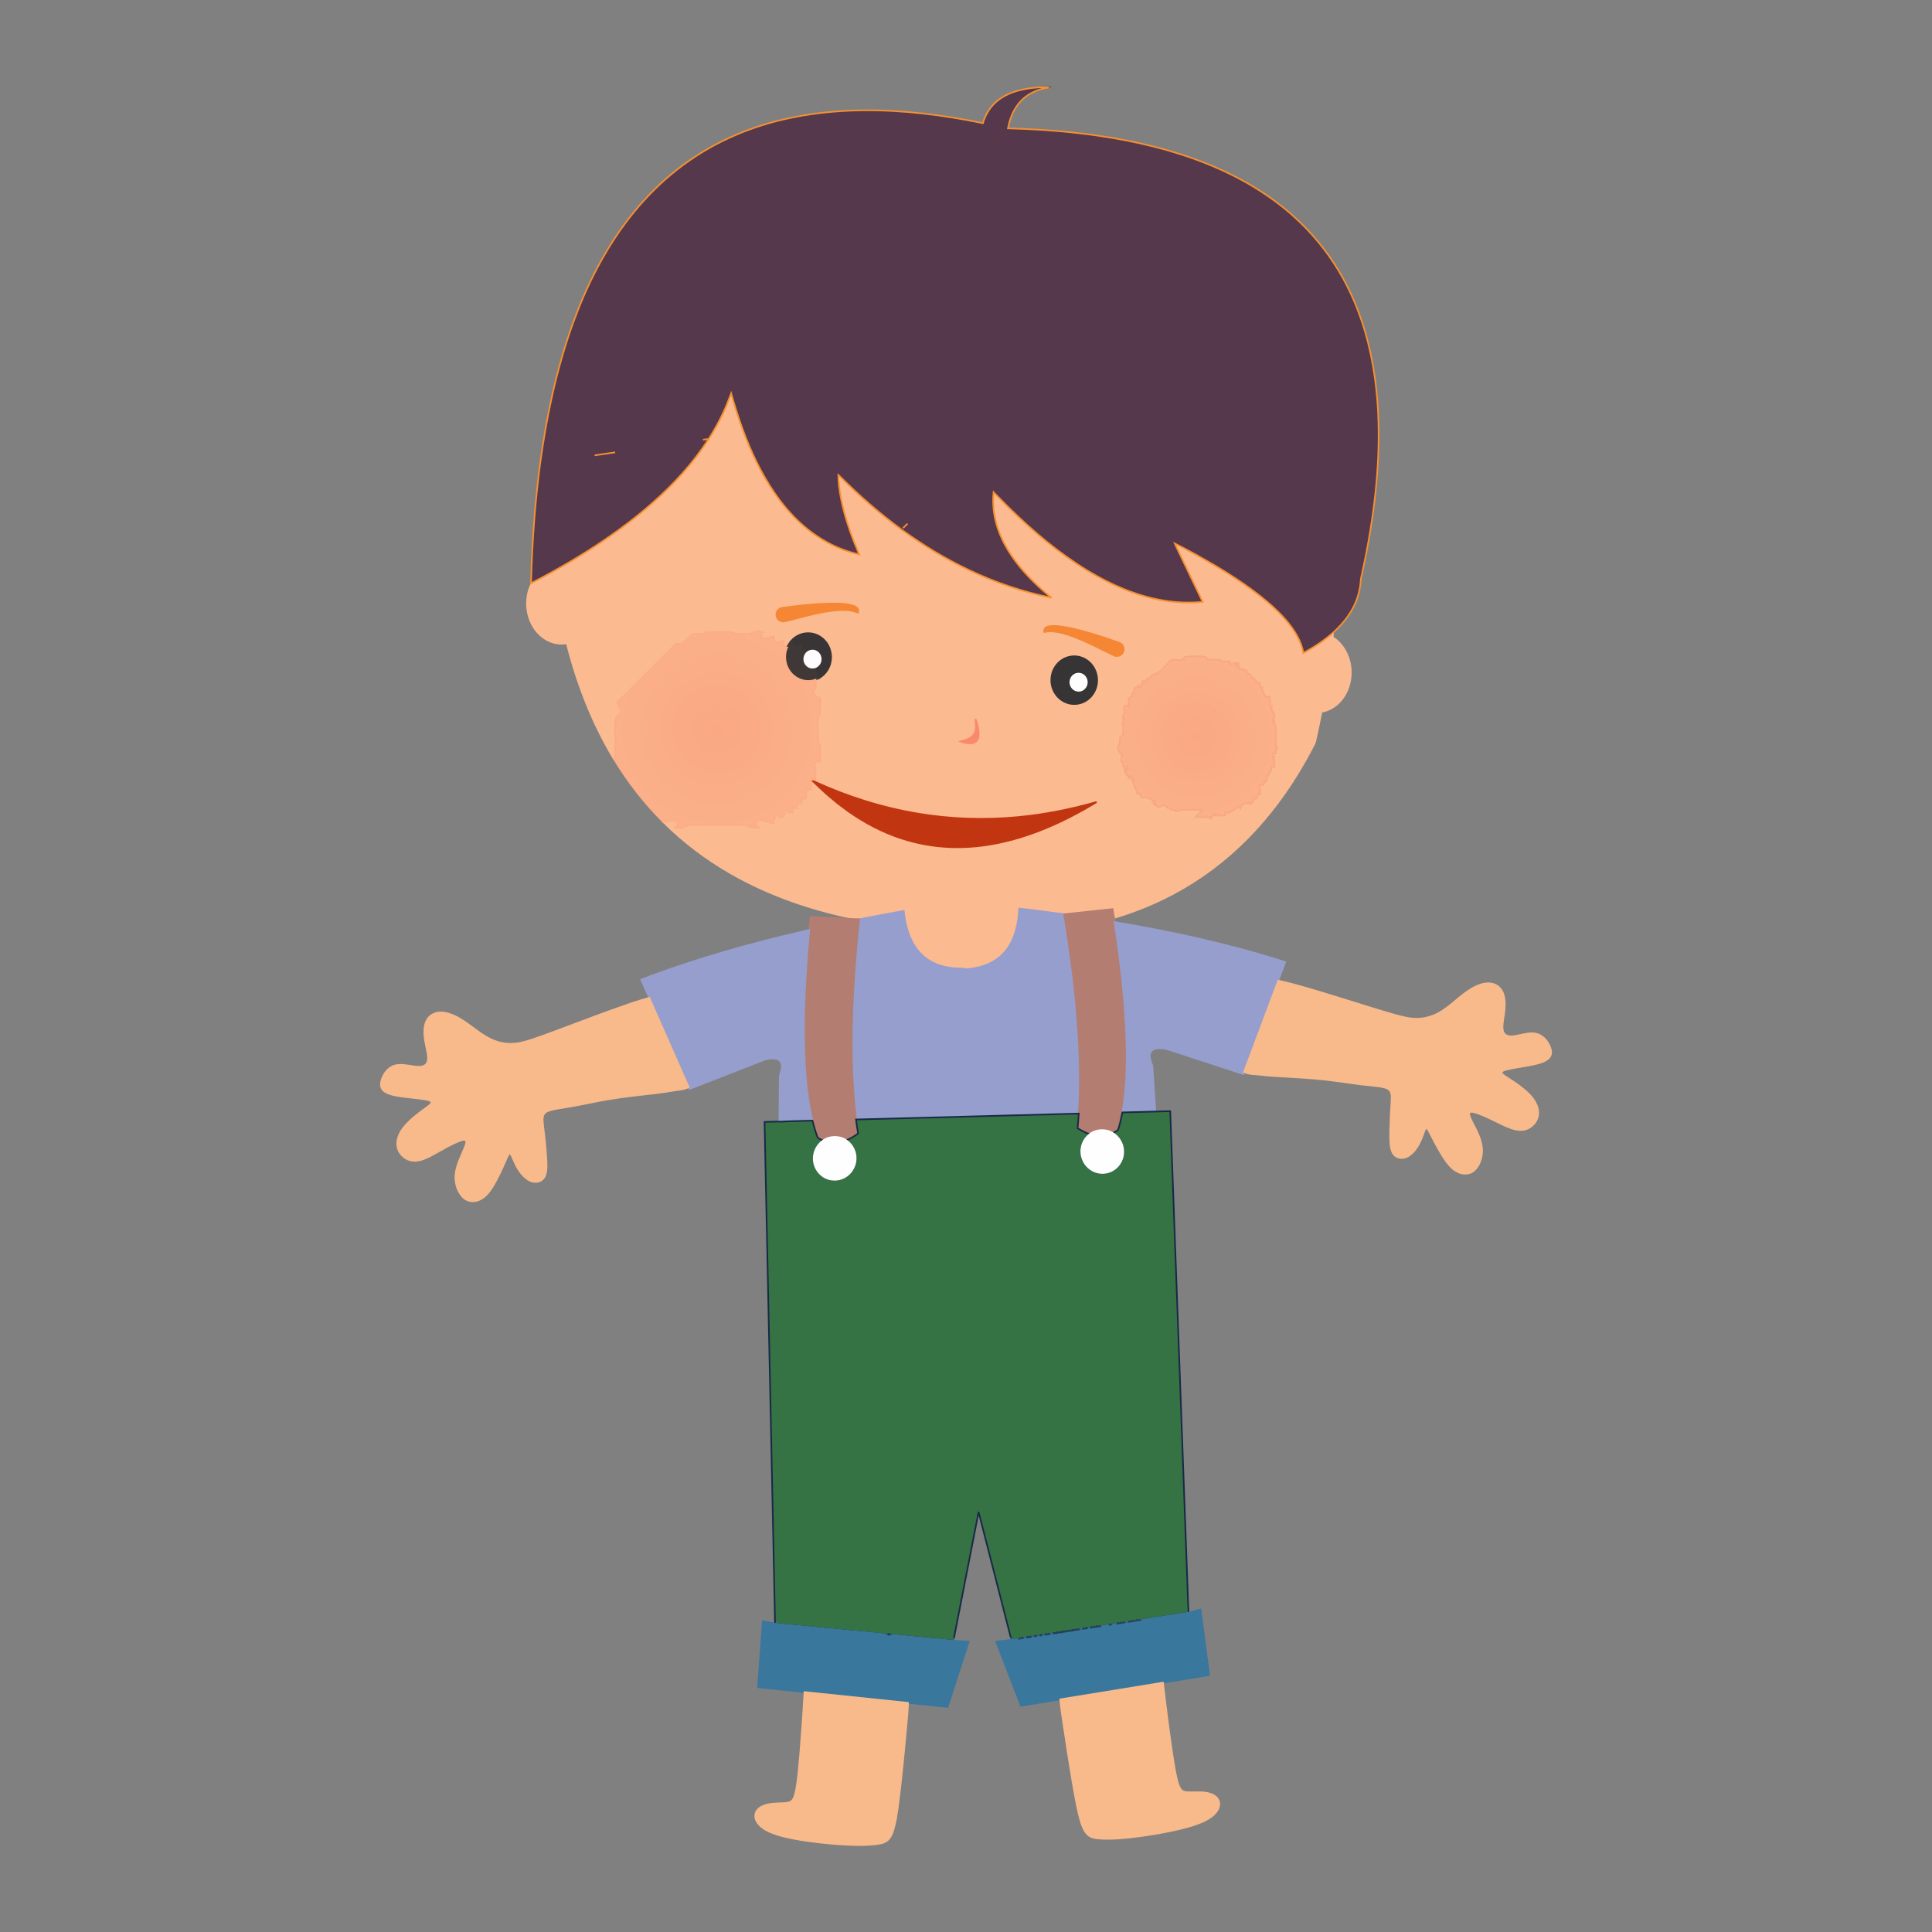 <?xml version="1.0" encoding="utf-8"?>
<!-- Generator: Adobe Illustrator 16.0.0, SVG Export Plug-In . SVG Version: 6.00 Build 0)  -->
<!DOCTYPE svg PUBLIC "-//W3C//DTD SVG 1.1//EN" "http://www.w3.org/Graphics/SVG/1.1/DTD/svg11.dtd">
<svg version="1.1" id="Layer_1" xmlns="http://www.w3.org/2000/svg" xmlns:xlink="http://www.w3.org/1999/xlink" x="0px" y="0px"
	 width="600px" height="600px" viewBox="0 0 600 600" enable-background="new 0 0 600 600" xml:space="preserve">
<rect x="0" y="0" width="600" height="600" fill="#808080" stroke="none"/>
<g>
	<path opacity="0.4" fill="#64450F" stroke="#64450F" stroke-width="0.5" enable-background="new    " d="M324.153,26.988h2.211
		c-0.205,0.085-0.396,0.211-0.617,0.23c-0.467-0.121-0.947-0.103-1.421-0.131L324.153,26.988z"/>
	<path fill="#FBBA90" stroke="#FBBA90" stroke-width="0.5" d="M227.07,122.18c1.875,6.587,4.066,13.101,6.959,19.317
		c1.046,2.258,2.179,4.476,3.417,6.634c4.034,7.049,9.258,13.589,16.021,18.191c4.032,2.769,8.585,4.795,13.36,5.862
		c-1.021-2.468-2.045-4.937-2.917-7.462c-1.135-3.276-2.104-6.616-2.757-10.023c-0.442-2.379-0.783-4.788-0.798-7.211
		c0.158,0.141,0.32,0.287,0.476,0.437c5.967,5.985,12.353,11.563,19.177,16.554c6.544,4.779,13.493,9.025,20.821,12.495
		c8.171,3.902,16.809,6.849,25.687,8.652c-3.96-3.277-7.724-6.839-10.849-10.936c-3.637-4.747-6.412-10.321-7.071-16.323
		c-0.201-1.833-0.221-3.688-0.035-5.522c1.601,1.607,3.156,3.258,4.79,4.832c7.487,7.354,15.573,14.181,24.569,19.627
		c7.111,4.291,14.871,7.696,23.095,9.118c4.113,0.709,8.323,0.907,12.479,0.484c-2.215-4.659-4.471-9.298-6.69-13.955
		c-0.665-1.394-1.362-2.774-1.992-4.185c2.403,1.163,4.731,2.478,7.083,3.742c6.692,3.739,13.275,7.733,19.319,12.467
		c3.23,2.552,6.324,5.316,8.922,8.521c2.187,2.706,4.028,5.814,4.637,9.281c3.295-1.758,6.423-3.847,9.241-6.303
		c-0.036,0.474-0.087,0.947-0.137,1.422c2.343,1.494,4.054,3.87,4.919,6.494c1.478,4.421,0.68,9.646-2.401,13.207
		c-1.532,1.788-3.666,3.079-6,3.465c-0.595,3.077-1.242,6.145-1.927,9.204c-0.118,0.548-0.442,1.02-0.683,1.52
		c-5.959,11.525-13.574,22.281-23.062,31.175c-7.003,6.592-15.011,12.117-23.678,16.291c-4.834,2.352-9.881,4.253-15.02,5.822
		c-0.301-0.886-0.334-1.833-0.498-2.748c-5.01,0.481-10.008,1.099-15.015,1.607c-4.664-0.606-9.323-1.279-14.002-1.765
		c-0.164,3.687-0.83,7.435-2.578,10.722c-1.099,2.064-2.676,3.884-4.62,5.191c-2.876,1.963-6.381,2.771-9.816,2.96
		c-0.045-0.061-0.137-0.184-0.183-0.245c-2.025,0.026-4.065-0.11-6.038-0.588c-2.414-0.568-4.725-1.667-6.586-3.319
		c-2.729-2.398-4.354-5.808-5.218-9.285c-0.394-1.54-0.635-3.112-0.813-4.688c-4.48,0.777-8.949,1.623-13.41,2.503
		c-0.148,0.021-0.295,0.041-0.439,0.058c-0.168-0.018-0.329-0.027-0.491-0.041c-13.684-2.67-27.09-7.188-39.221-14.123
		c-7.7-4.402-14.851-9.785-21.134-16.051c0.448-0.11,0.91-0.094,1.367-0.101c0.344,0.024,0.537-0.362,0.875-0.364
		c0.521-0.023,1.044-0.089,1.565-0.065c0.589,0.195,0.874,0.806,0.834,1.399c0.066,0.037,0.2,0.112,0.268,0.149
		c-0.361,0.298-0.802,0.464-1.211,0.681c0.746,0.312,1.611-0.122,2.325,0.299c0.04-0.172,0.079-0.345,0.122-0.51
		c0.381-0.042,0.763-0.073,1.146-0.092c0.117-0.149,0.233-0.295,0.35-0.44c1.296-0.088,2.594-0.007,3.891-0.035
		c4.676,0.01,9.352-0.009,14.025,0.004c0.353-0.036,0.559,0.284,0.784,0.498c0.324,0.007,0.649,0.01,0.977,0.014
		c0.095,0.121,0.19,0.243,0.288,0.371c0.723,0.015,1.45,0.036,2.174-0.04c-0.42-0.272-0.887-0.461-1.288-0.758
		c0.078-0.038,0.233-0.116,0.311-0.154c-0.03-0.263-0.077-0.528-0.056-0.791c0.296-0.211,0.581-0.437,0.879-0.642
		c0.552,0.033,1.102,0.081,1.655,0.098c0.273-0.014,0.467,0.197,0.666,0.355c0.319,0.018,0.645,0.009,0.963,0.071
		c0.154,0.131,0.278,0.295,0.433,0.433c0.315,0.076,0.646,0.019,0.969,0.012c-0.044-0.529-0.046-1.145,0.455-1.469
		c-0.137-0.294-0.243-0.599-0.322-0.909c0.421-0.035,0.846-0.042,1.27-0.012c0.172,0.163,0.314,0.383,0.545,0.474
		c0.361,0.065,0.733,0.019,1.101,0.007c0.013-0.25,0.026-0.497,0.042-0.741c0.105-0.07,0.212-0.136,0.32-0.2
		c-0.154-0.295-0.276-0.604-0.359-0.922c0.422-0.034,0.846-0.047,1.271-0.029c0.141,0.155,0.248,0.367,0.447,0.463
		c0.353,0.098,0.724,0.043,1.086,0.035c0.013-0.456,0.028-0.911,0.047-1.364c0.451-0.019,0.902-0.033,1.356-0.042
		c0.017-0.457,0.029-0.912,0.04-1.365c0.454-0.012,0.908-0.024,1.364-0.035c0.012-0.498,0.022-0.995,0.037-1.49
		c0.453-0.016,0.906-0.031,1.361-0.045c0.093-1.083-0.015-2.168,0.027-3.252c0.137,0.143,0.268,0.296,0.428,0.423
		c0.343,0.12,0.718,0.034,1.072,0.028c0.057-1.087-0.032-2.176,0.057-3.261c0.167,0.229,0.335,0.462,0.537,0.666
		c1.695,1.617,3.372,3.257,5.162,4.773c6.544,5.64,14.05,10.273,22.29,12.966c4.89,1.612,10.007,2.529,15.152,2.728
		c8.495,0.346,16.984-1.266,24.982-4.071c6.511-2.279,12.733-5.324,18.673-8.819c0.611-0.368,1.239-0.713,1.827-1.121
		c-8.045,2.286-16.28,3.937-24.611,4.701c-10.18,0.95-20.481,0.619-30.569-1.044c-11.323-1.848-22.348-5.365-32.765-10.152
		c0.223-0.07,0.444-0.146,0.67-0.218c0.054-0.95-0.008-1.901,0.021-2.851c-0.005-0.335,0.03-0.676-0.05-1.001
		c-0.185-0.383-0.423-0.74-0.569-1.139c0.387-0.396,0.892-0.643,1.29-1.025c0.235,0.056,0.473,0.117,0.709,0.18
		c0.05-0.907-0.084-1.824,0.125-2.715c-0.188-0.763-0.087-1.546-0.114-2.32c0.05-0.364-0.421-0.453-0.486-0.764
		c-0.251-1.263-0.103-2.554-0.152-3.831c0.036-1.605-0.095-3.219,0.161-4.811c0.17-0.204,0.454-0.364,0.468-0.654
		c0.049-0.638-0.001-1.277,0.006-1.914c-0.033-0.916,0.125-1.833-0.029-2.743c-0.761-0.196-1.498-0.583-1.955-1.238
		c-0.105-0.416-0.111-0.92,0.199-1.254c0.16-0.232,0.419-0.439,0.391-0.749c0.01-0.815-0.008-1.63-0.007-2.443
		c0.317-0.116,0.628-0.252,0.929-0.406c1.841-0.969,3.202-2.769,3.681-4.789c0.576-2.321-0.002-4.905-1.559-6.729
		c-1.301-1.561-3.295-2.539-5.335-2.527c-1.99-0.026-3.942,0.89-5.251,2.378c-0.548,0.618-0.989,1.328-1.305,2.091
		c-0.146,0.002-0.288,0.008-0.43,0.016c-0.073-0.127-0.147-0.253-0.218-0.376c-0.136-0.048-0.272-0.094-0.406-0.137
		c-0.073-0.48-0.071-0.966-0.042-1.449c-0.287-0.009-0.574-0.015-0.859-0.018c-0.193,0.208-0.386,0.414-0.579,0.619
		c-0.033-0.077-0.098-0.229-0.13-0.306c-0.214,0.086-0.426,0.174-0.638,0.263c-0.212-0.265-0.442-0.51-0.693-0.735
		c-0.021-0.411-0.031-0.822-0.042-1.231c-0.355-0.012-0.712-0.006-1.065,0.015c-0.117,0.152-0.233,0.306-0.349,0.461
		c-0.834,0.054-1.67,0.04-2.504,0.011c0.021-0.255,0.042-0.508,0.064-0.761c-0.114-0.09-0.228-0.179-0.338-0.263
		c0.008-0.158,0.016-0.315,0.025-0.469c0.196-0.111,0.394-0.219,0.595-0.322c-0.329-0.07-0.587-0.275-0.858-0.453
		c-0.5-0.102-1.059-0.047-1.412,0.357c-0.323,0.015-0.646,0.028-0.969,0.041c-0.146,0.159-0.288,0.32-0.429,0.481
		c-1.527,0.016-3.054-0.009-4.581,0.008c-0.506,0.074-0.788-0.48-1.267-0.5c-1.063-0.107-2.127,0.018-3.188-0.017
		c-1.684-0.026-3.369,0.059-5.052-0.046c-0.033,0.174-0.064,0.352-0.094,0.533c-1.322,0.101-2.659-0.085-3.969,0.082
		c-1.048,0.897-1.938,1.973-2.962,2.898c-0.69,0.289-1.519-0.093-2.205,0.205c-3.21,3.151-6.363,6.367-9.557,9.537
		c-2.021,2.012-4.031,4.034-6.047,6.048c-0.86,0.875-1.759,1.711-2.586,2.616c0.109,0.108,0.219,0.22,0.329,0.333
		c0.054,0.507,0.282,0.964,0.526,1.403c0.134,0.046,0.269,0.093,0.405,0.144c0.003,0.357,0.081,0.75-0.094,1.083
		c-0.462,0.674-1.126,1.18-1.607,1.836c-0.186,1.962-0.313,3.958-0.069,5.928c0.002,1.269,0.084,2.548-0.098,3.81
		c-0.063,0.596,0.016,1.196-0.021,1.794c-0.004,0.371-0.33,0.617-0.528,0.898c-6.648-11.038-11.31-23.188-14.468-35.654
		c-1.612,0.269-3.29,0.128-4.824-0.438c-2.029-0.736-3.771-2.154-5.027-3.896c-1.677-2.311-2.525-5.179-2.519-8.025
		c0.016-2.236,0.495-4.517,1.614-6.467c7.826-4.063,15.462-8.507,22.747-13.48c5.021-3.439,9.886-7.117,14.444-11.152
		c6.688-5.866,12.789-12.481,17.607-19.981c1.638-2.538,3.113-5.18,4.403-7.911C225.462,126.404,226.258,124.287,227.07,122.18
		 M253.842,187.617c-3.422,0.233-6.833,0.607-10.229,1.072c-0.518,0.074-1.072,0.101-1.516,0.41
		c-0.742,0.467-1.134,1.423-0.916,2.276c0.197,0.932,1.093,1.662,2.049,1.646c0.506-0.034,0.988-0.202,1.481-0.308
		c4.262-1.065,8.498-2.295,12.854-2.931c2.414-0.329,4.905-0.568,7.308-0.033c0.556,0.099,1.052,0.4,1.611,0.48
		c0.047-0.352,0.139-0.731-0.032-1.062c-0.28-0.545-0.865-0.83-1.413-1.035c-1.15-0.401-2.372-0.526-3.579-0.616
		C258.921,187.357,256.376,187.456,253.842,187.617 M324.882,194.837c-0.519,0.271-0.727,0.896-0.595,1.447
		c0.974-0.223,1.982-0.261,2.978-0.154c1.873,0.197,3.693,0.729,5.465,1.356c4.567,1.626,8.825,3.969,13.198,6.036
		c0.63,0.347,1.433,0.285,2.035-0.093c0.786-0.476,1.188-1.492,0.931-2.376c-0.183-0.694-0.739-1.264-1.422-1.477
		c-3.983-1.421-8.007-2.739-12.101-3.806c-2.457-0.619-4.942-1.199-7.476-1.361C326.885,194.376,325.794,194.335,324.882,194.837
		 M332.293,203.936c-1.941,0.367-3.673,1.62-4.691,3.304c-1.173,1.897-1.428,4.318-0.712,6.428c0.676,2.055,2.292,3.793,4.329,4.547
		c2.063,0.789,4.495,0.488,6.307-0.774c1.945-1.314,3.152-3.607,3.208-5.945c0.09-2.295-0.916-4.616-2.698-6.074
		C336.469,204.103,334.304,203.535,332.293,203.936 M367.924,204.026c0.002,0.098,0.011,0.199,0.021,0.302
		c-0.138,0.021-0.272,0.047-0.403,0.074c0.055,0.145,0.111,0.292,0.172,0.441c-0.77,0.011-1.533,0.28-2.299,0.09
		c-0.52-0.004-1.056-0.113-1.564-0.016c-1.235,1.178-2.42,2.418-3.637,3.617c-0.162,0.13-0.38,0.153-0.565,0.224
		c-0.032,0.134-0.062,0.27-0.087,0.409c-0.267,0.013-0.529,0.029-0.791,0.051c-0.027,0.085-0.084,0.253-0.111,0.339
		c-0.304,0.012-0.605,0.028-0.906,0.048c-0.038,0.141-0.074,0.284-0.106,0.43c-0.073,0.027-0.219,0.083-0.291,0.111
		c-0.032,0.138-0.06,0.278-0.086,0.419c-0.31,0.009-0.614,0.028-0.918,0.056c-0.048,0.172-0.09,0.348-0.131,0.524
		c-0.135,0.046-0.269,0.093-0.397,0.143c-0.029,0.229-0.056,0.459-0.078,0.692c-0.07,0-0.212-0.001-0.283-0.001
		c-0.034-0.158-0.066-0.315-0.094-0.469c-0.154-0.007-0.306-0.012-0.453-0.014c-0.02,0.318-0.036,0.639-0.051,0.96
		c-0.15,0.028-0.3,0.058-0.444,0.089c-0.026,0.276-0.048,0.554-0.065,0.833c-0.322,0.027-0.73,0.101-0.796-0.322
		c-0.048,0.097-0.092,0.196-0.132,0.298c-0.296,0.059-0.654,0.008-0.883,0.236c-0.373,0.47-0.466,1.085-0.489,1.669
		c-0.151,0.028-0.299,0.059-0.444,0.092c-0.022,0.307-0.04,0.615-0.051,0.924c-0.145,0.031-0.286,0.064-0.425,0.1
		c-0.032,0.072-0.093,0.219-0.124,0.292c-0.146,0.027-0.289,0.056-0.429,0.088c-0.054,0.779,0.011,1.561-0.039,2.342
		c-0.459,0.021-0.913,0.079-1.355,0.197c-0.071,0.85,0.013,1.705-0.048,2.557c-0.132,0.055-0.246,0.13-0.347,0.223
		c-0.058,0.405-0.014,0.817,0.012,1.227c0.084,0.018,0.252,0.052,0.336,0.07c-0.121,0.065-0.253,0.115-0.349,0.214
		c-0.029,0.404-0.013,0.811-0.034,1.217c-0.166,0.041-0.324,0.088-0.483,0.134c0.159,0.031,0.322,0.063,0.486,0.098
		c0.007,1.002,0.048,2.008-0.001,3.009c-0.206,0.467-0.768,0.688-0.974,1.16c-0.054,0.827-0.002,1.662-0.031,2.494
		c-0.144-0.113-0.29-0.234-0.481-0.208c-0.019,0.536-0.073,1.081,0.018,1.616c0.132,0.093,0.277,0.166,0.425,0.247
		c0.029,0.166,0.062,0.333,0.097,0.504c0.133,0.032,0.268,0.068,0.406,0.106c0.029,0.07,0.087,0.21,0.116,0.28
		c0.14,0.026,0.282,0.057,0.428,0.09c0,0.071-0.001,0.214-0.001,0.284c-0.159,0.031-0.314,0.066-0.468,0.102
		c-0.051,0.645-0.051,1.294,0.011,1.938c0.149,0.031,0.302,0.063,0.456,0.098c0.013,0.44,0.018,0.883,0.05,1.324
		c0.453,0.026,0.909,0.08,1.353,0.2c0.007,0.273,0.011,0.55,0.01,0.829c-0.159-0.154-0.315-0.31-0.469-0.463
		c-0.022,0.239-0.043,0.48-0.061,0.723c-0.077-0.004-0.229-0.012-0.305-0.015c-0.021-0.256-0.056-0.508-0.123-0.751
		c-0.061,0.286-0.063,0.578-0.031,0.87c0.153,0.024,0.31,0.05,0.467,0.079c0.008,0.312,0.023,0.624,0.048,0.937
		c0.141,0.025,0.286,0.052,0.434,0.082c0.032,0.131,0.066,0.265,0.104,0.402c0.071,0.031,0.215,0.093,0.286,0.124
		c0.026,0.275,0.057,0.551,0.089,0.83c0.09-0.32,0.195-0.635,0.333-0.937c0.063,0.127,0.132,0.26,0.201,0.394
		c0.067-0.178,0.147-0.478,0.395-0.31c0.099,0.446-0.013,0.916,0.1,1.367c0.043-0.161,0.087-0.32,0.134-0.476
		c0.075-0.003,0.227-0.008,0.303-0.012c0.133,0.672-0.218,1.472,0.254,2.046c0.007,0.199,0.015,0.401,0.026,0.606
		c0.096,0.067,0.193,0.137,0.296,0.21c0.286,0.406,0.367,0.894,0.362,1.384c0.135,0.037,0.271,0.077,0.411,0.119
		c0.033,0.072,0.101,0.218,0.134,0.29c0.261,0.023,0.524,0.045,0.792,0.066c0.015,0.315,0.036,0.634,0.065,0.954
		c0.77,0.02,1.544-0.064,2.313,0.072c0.064,0.109,0.132,0.221,0.202,0.337c0.238,0.006,0.479,0.016,0.722,0.031
		c0.028,0.15,0.06,0.304,0.095,0.461c0.272,0.013,0.546,0.029,0.823,0.046c-0.001,0.075-0.002,0.227-0.002,0.301
		c-0.083,0.026-0.247,0.075-0.329,0.101c0.133,0.075,0.272,0.156,0.38,0.278c-0.139,0.001-0.273,0.003-0.406,0.007
		c0.003,0.07,0.007,0.21,0.008,0.279c0.194,0.017,0.392,0.037,0.593,0.059c-0.088,0.088-0.172,0.178-0.252,0.272
		c0.193,0.045,0.389,0.085,0.591,0.126c0.004,0.118-0.033,0.252,0.033,0.368c0.391,0.252,0.889,0.219,1.325,0.12
		c0.255-0.042,0.354-0.312,0.531-0.466c0.267-0.046,0.525,0.098,0.789,0.141c0.265,0.235,0.478,0.524,0.724,0.786
		c0.27,0.043,0.547,0.04,0.825,0.051c0.027,0.149,0.06,0.301,0.094,0.455c0.431,0.032,0.862,0.042,1.296,0.057
		c0.03,0.082,0.088,0.245,0.117,0.326c0.358,0.028,0.723,0.073,1.083,0.021c0.094-0.117,0.173-0.245,0.258-0.364
		c0.079,0.071,0.162,0.145,0.247,0.223c0.09-0.079,0.183-0.155,0.277-0.228c2.243,0.017,4.486-0.032,6.729,0.014
		c-0.672,0.794-1.479,1.462-2.167,2.243c1.471,0.087,2.946-0.037,4.417,0.05c0.029,0.16,0.062,0.322,0.098,0.488
		c0.198-0.018,0.447,0.001,0.516-0.241c-0.137-0.078-0.266-0.146-0.394-0.216c0.063-0.032,0.188-0.094,0.252-0.126
		c0.097-0.311,0.355-0.462,0.67-0.491c-0.085-0.083-0.167-0.162-0.243-0.238c0.256-0.113,0.534-0.102,0.811-0.075
		c-0.076,0.122-0.148,0.249-0.219,0.376c0.282,0.054,0.48-0.099,0.538-0.375c0.123-0.002,0.249-0.001,0.379,0.003
		c0.026,0.085,0.081,0.253,0.109,0.338c0.737,0.007,1.48,0.131,2.215-0.006c0.086-0.276,0.116-0.564,0.099-0.851
		c0.47-0.014,0.942-0.007,1.414-0.032c0.024-0.158,0.054-0.312,0.086-0.463c0.196-0.01,0.396-0.019,0.6-0.023
		c0.061-0.115,0.125-0.227,0.191-0.336c0.171-0.032,0.346-0.062,0.524-0.085c0.024-0.15,0.053-0.298,0.083-0.442
		c0.266-0.059,0.535-0.101,0.809-0.12c0.028-0.137,0.059-0.271,0.093-0.402c0.262-0.011,0.526-0.01,0.792,0.002
		c0.027,0.154,0.058,0.311,0.091,0.472c0.12-0.32,0.269-0.625,0.439-0.918c0.152-0.05,0.308-0.099,0.47-0.143
		c0.033-0.067,0.098-0.205,0.131-0.272c0.411-0.186,0.854-0.106,1.285-0.054c0.025-0.088,0.076-0.264,0.102-0.352
		c0.27,0.197,0.558,0.436,0.922,0.346c0.026-0.155,0.059-0.308,0.093-0.458c0.145-0.032,0.294-0.061,0.447-0.087
		c0.013-0.312,0.026-0.623,0.043-0.932c0.264-0.027,0.529-0.054,0.8-0.081c0.034-0.065,0.103-0.197,0.139-0.262
		c0.125-0.08,0.335-0.073,0.411-0.216c0.037-0.287,0.031-0.573,0.041-0.857c0.281-0.017,0.566-0.032,0.854-0.046
		c0.021-0.322,0.021-0.644-0.006-0.963c-0.128-0.099-0.252-0.197-0.371-0.291c0.111-0.069,0.229-0.134,0.352-0.195
		c-0.102-0.075-0.197-0.147-0.291-0.216c-0.024-0.361-0.031-0.724-0.027-1.082c0.435-0.157,0.899-0.177,1.361-0.186
		c0.01-0.225,0.022-0.448,0.039-0.668c0.101,0.001,0.205,0.006,0.314,0.014c0.024-0.188,0.054-0.371,0.086-0.552
		c0.193-0.03,0.391-0.057,0.592-0.082c-0.049-0.442-0.156-0.879-0.1-1.324c0.151-0.031,0.306-0.059,0.464-0.085
		c0.015-0.268,0.034-0.532,0.055-0.796c0.141-0.035,0.286-0.066,0.436-0.097c0.027-0.168,0.06-0.334,0.098-0.497
		c0.102-0.077,0.205-0.154,0.307-0.234c0.024-0.412,0.005-0.823,0.038-1.231c0.329-0.018,0.658-0.038,0.991-0.059
		c0.017-0.706,0.019-1.412-0.012-2.115c-0.163-0.181-0.523-0.222-0.501-0.519c0.117-0.143,0.331-0.131,0.494-0.209
		c0.126-0.242-0.229-0.301-0.342-0.449c-0.244-0.192-0.078-0.488,0.015-0.708c0.101,0.001,0.205,0.005,0.313,0.011
		c0.023-0.066,0.07-0.197,0.093-0.262c0.145,0.054,0.292,0.111,0.443,0.169c0.024-0.522,0.014-1.045,0.034-1.566
		c0.078-0.025,0.234-0.075,0.313-0.101c-0.245-0.376-0.416-0.796-0.514-1.231c0.24-0.33,0.186-0.75,0.191-1.132
		c0-0.977-0.031-1.953-0.001-2.93c0.061-0.489-0.267-0.919-0.147-1.411c0.069-0.266-0.175-0.405-0.334-0.557
		c-0.029-0.221-0.051-0.439-0.066-0.656c-0.14,0.097-0.27,0.241-0.453,0.18c-0.052-0.28-0.051-0.568,0.01-0.843
		c0.191-0.099,0.326,0.085,0.477,0.183c-0.016-0.136-0.026-0.27-0.034-0.401c-0.169-0.067-0.375-0.06-0.495-0.195
		c-0.004-0.153,0.025-0.295,0.089-0.43c0.134-0.033,0.276-0.031,0.421-0.035c0.027-0.421,0.035-0.845-0.01-1.264
		c-0.155-0.036-0.309-0.069-0.457-0.101c-0.017-0.31-0.033-0.618-0.047-0.925c-0.166-0.033-0.327-0.064-0.485-0.094
		c0.005-0.452,0.256-0.855,0.248-1.306c-0.21-0.032-0.416-0.063-0.617-0.089c-0.065-0.907,0.023-1.816-0.044-2.721
		c-0.476,0.015-0.953-0.023-1.426-0.066c-0.196-0.48-0.491-0.924-0.503-1.459c-0.149-0.029-0.294-0.054-0.437-0.079
		c-0.063-0.446,0.052-0.881,0.09-1.32c-0.202-0.027-0.402-0.051-0.597-0.073c-0.024-0.268-0.045-0.533-0.063-0.798
		c-0.074-0.031-0.222-0.092-0.296-0.122c-0.037-0.141-0.07-0.28-0.1-0.417c-0.318-0.028-0.634-0.048-0.947-0.062
		c-0.019-0.272-0.034-0.542-0.048-0.812c-0.148-0.037-0.293-0.071-0.435-0.104c-0.037-0.143-0.071-0.284-0.102-0.423
		c-0.273-0.018-0.544-0.034-0.813-0.048c-0.017-0.321-0.033-0.641-0.051-0.958c-0.146-0.033-0.289-0.064-0.429-0.093
		c-0.028-0.074-0.086-0.224-0.113-0.299c-0.275-0.026-0.548-0.048-0.816-0.07c-0.016-0.321-0.029-0.64-0.044-0.958
		c-0.318-0.018-0.634-0.035-0.947-0.053c-0.033-0.144-0.063-0.286-0.088-0.424c-0.44,0.057-0.872,0.15-1.312,0.191
		c-0.035-0.192-0.067-0.381-0.098-0.566c-0.159-0.071-0.375-0.052-0.476-0.204c0.015-0.213,0.239-0.257,0.388-0.355
		c-0.429-0.015-0.855-0.021-1.278-0.059c0.399-0.09,0.831-0.112,1.15-0.406c-0.089-0.028-0.269-0.085-0.358-0.113
		c0.114-0.105,0.231-0.21,0.352-0.312c-0.282-0.01-0.563-0.013-0.838-0.007c0.057,0.12,0.118,0.241,0.182,0.366
		c-0.302,0.071-0.462-0.14-0.612-0.357c-0.239-0.059-0.243,0.386-0.484,0.366c-0.248,0.013-0.494-0.012-0.735-0.025
		c-0.063-0.307,0.057-0.889-0.418-0.858c-0.836,0.002-1.68,0.102-2.51-0.043c-0.034-0.153-0.066-0.304-0.094-0.453
		c-0.748-0.06-1.496-0.009-2.243-0.025c-0.623-0.03-1.248,0.121-1.863-0.026c-0.035-0.146-0.065-0.289-0.092-0.429
		c-0.136-0.03-0.266-0.06-0.393-0.086c0.003-0.103,0.008-0.204,0.017-0.302c-1.107-0.285-2.257-0.144-3.386-0.172
		C370.027,203.913,368.947,203.706,367.924,204.026 M302.939,223.298c-0.026,0.695,0.141,1.379,0.136,2.075
		c0.029,1.097-0.152,2.31-0.969,3.117c-0.981,1.059-2.441,1.395-3.777,1.766c0.927,0.394,1.948,0.592,2.956,0.614
		c0.865,0.023,1.803-0.303,2.241-1.098c0.619-1.15,0.427-2.527,0.213-3.76C303.514,225.099,303.343,224.151,302.939,223.298z"/>
	<path fill="#56384C" stroke="#F69030" stroke-width="0.5" d="M426.424,113.798c-1.67-9.656-4.727-19.124-9.525-27.69
		c-3.49-6.242-7.889-11.974-13.031-16.944c-7.277-7.068-15.972-12.573-25.218-16.687c-10.552-4.707-21.801-7.697-33.169-9.639
		c-3.451-0.576-6.913-1.084-10.391-1.463c-7.324-0.867-14.693-1.318-22.063-1.513c0.453-2.328,1.234-4.622,2.541-6.616
		c1.142-1.756,2.711-3.233,4.546-4.245c1.738-0.945,3.662-1.584,5.632-1.783c-0.466-0.121-0.947-0.103-1.421-0.131
		c-2.532,0.028-5.07,0.299-7.532,0.9c-2.487,0.62-4.92,1.631-6.934,3.243c-2.249,1.764-3.825,4.292-4.613,7.025
		c-12.353-2.552-24.949-4.138-37.578-3.987c-8.239,0.112-16.487,0.968-24.512,2.865c-9.624,2.255-18.916,6.059-27.197,11.478
		c-5.265,3.43-10.115,7.488-14.456,12.03c-6.421,6.691-11.723,14.407-16.04,22.599c-2.908,5.503-5.378,11.233-7.501,17.082
		c-2.681,7.394-4.807,14.981-6.515,22.655c-1.541,6.899-2.736,13.874-3.683,20.878c-0.782,5.854-1.393,11.73-1.844,17.618
		c-0.509,6.547-0.833,13.11-1.001,19.675c0.088-0.047,0.264-0.14,0.352-0.187c7.826-4.063,15.462-8.507,22.747-13.48
		c5.021-3.439,9.886-7.117,14.444-11.152c6.688-5.866,12.789-12.481,17.607-19.981c-0.584,0.046-1.165,0.125-1.745,0.212
		c0.58-0.087,1.161-0.166,1.745-0.212c1.638-2.538,3.113-5.18,4.403-7.912c0.987-2.033,1.783-4.151,2.596-6.258
		c1.875,6.587,4.066,13.101,6.959,19.318c1.045,2.257,2.179,4.476,3.417,6.634c4.034,7.049,9.258,13.589,16.021,18.191
		c4.032,2.769,8.585,4.795,13.36,5.862c-1.021-2.468-2.045-4.937-2.917-7.461c-1.135-3.276-2.104-6.616-2.757-10.024
		c-0.442-2.378-0.783-4.788-0.799-7.211c0.159,0.141,0.321,0.287,0.477,0.437c5.967,5.984,12.353,11.563,19.177,16.553
		c6.544,4.779,13.493,9.025,20.821,12.495c8.171,3.903,16.809,6.849,25.687,8.652c-3.96-3.277-7.724-6.839-10.849-10.936
		c-3.637-4.747-6.412-10.321-7.071-16.323c-0.201-1.833-0.221-3.688-0.035-5.522c1.601,1.607,3.156,3.258,4.79,4.832
		c7.487,7.354,15.573,14.181,24.569,19.627c7.111,4.291,14.871,7.696,23.095,9.118c4.113,0.709,8.323,0.907,12.479,0.484
		c-2.215-4.659-4.471-9.298-6.69-13.955c-0.665-1.394-1.362-2.774-1.992-4.185c2.403,1.163,4.731,2.478,7.083,3.742
		c6.692,3.739,13.275,7.733,19.319,12.467c3.23,2.552,6.324,5.316,8.922,8.521c2.187,2.706,4.028,5.814,4.637,9.281
		c3.295-1.758,6.423-3.847,9.241-6.303c2.986-2.707,5.603-5.926,7.108-9.698c0.833-2.064,1.336-4.261,1.474-6.482
		c0.026-0.653,0.211-1.283,0.348-1.919c1.001-4.542,1.887-9.109,2.634-13.701c1.268-7.775,2.143-15.62,2.454-23.494
		C428.388,132.033,427.989,122.829,426.424,113.798z M184.681,141.411c2.124-0.308,4.246-0.627,6.37-0.933
		C188.927,140.783,186.805,141.103,184.681,141.411z M280.455,164.007c0.456-0.463,0.931-0.909,1.377-1.382
		C281.386,163.098,280.911,163.544,280.455,164.007z"/>
	<path fill="#F58634" stroke="#F58634" stroke-width="0.5" d="M253.842,187.617c2.534-0.162,5.079-0.26,7.617-0.101
		c1.207,0.09,2.429,0.215,3.579,0.616c0.547,0.205,1.133,0.49,1.413,1.035c0.171,0.331,0.079,0.71,0.032,1.062
		c-0.56-0.08-1.056-0.381-1.611-0.48c-2.402-0.535-4.894-0.296-7.308,0.033c-4.355,0.636-8.592,1.866-12.854,2.931
		c-0.493,0.106-0.976,0.274-1.48,0.309c-0.957,0.015-1.852-0.714-2.05-1.646c-0.218-0.853,0.174-1.81,0.916-2.276
		c0.443-0.31,0.998-0.336,1.516-0.41C247.009,188.224,250.42,187.85,253.842,187.617z"/>
	<path fill="#F58634" stroke="#F58634" stroke-width="0.5" d="M324.882,194.837c0.912-0.501,2.003-0.461,3.014-0.429
		c2.534,0.162,5.02,0.742,7.476,1.361c4.094,1.067,8.117,2.385,12.101,3.806c0.683,0.212,1.239,0.783,1.423,1.477
		c0.257,0.883-0.146,1.899-0.931,2.375c-0.604,0.378-1.406,0.439-2.036,0.093c-4.373-2.066-8.631-4.409-13.198-6.036
		c-1.771-0.626-3.592-1.158-5.465-1.356c-0.994-0.107-2.003-0.069-2.978,0.154C324.156,195.732,324.364,195.108,324.882,194.837z"/>
	<path fill="#393435" stroke="#393435" stroke-width="0.5" d="M245.74,199.015c1.31-1.488,3.261-2.404,5.251-2.378
		c2.04-0.012,4.034,0.966,5.335,2.527c1.557,1.823,2.135,4.407,1.559,6.729c-0.479,2.02-1.84,3.82-3.681,4.789
		c-0.098-0.033-0.292-0.098-0.39-0.13c-0.013-0.405,0.001-0.811-0.044-1.212c-0.13-0.119-0.312-0.155-0.462-0.228
		c-0.027-0.637-0.021-1.275-0.061-1.909c0.763-0.33,1.368-1.011,1.563-1.823c0.299-1.118-0.191-2.402-1.192-2.995
		c-1.005-0.645-2.422-0.4-3.189,0.5c-0.04-0.267-0.076-0.529-0.112-0.792c-0.447-0.014-0.893-0.025-1.337-0.033
		c-0.014-0.458-0.03-0.915-0.046-1.371c-0.919-0.063-1.841,0.032-2.76-0.042c-0.007-0.481-0.023-0.961-0.049-1.44
		C245.994,199.141,245.866,199.076,245.74,199.015z"/>
	<path fill="#3F3837" stroke="#3F3837" stroke-width="0.5" d="M244.435,201.105c0.315-0.763,0.758-1.474,1.305-2.091
		c0.127,0.061,0.255,0.126,0.385,0.192c0.025,0.479,0.042,0.959,0.049,1.44c0.919,0.074,1.841-0.021,2.76,0.042
		c0.016,0.456,0.032,0.912,0.046,1.37c0.444,0.008,0.89,0.02,1.337,0.033c0.036,0.263,0.073,0.524,0.112,0.792
		c-0.547,0.645-0.787,1.538-0.604,2.367c0.189,0.976,0.966,1.826,1.944,2.045c0.489,0.122,1.003,0.056,1.479-0.094
		c0.041,0.634,0.033,1.272,0.062,1.909c0.149,0.073,0.332,0.109,0.462,0.228c0.045,0.401,0.03,0.808,0.043,1.212
		c0.098,0.031,0.292,0.097,0.39,0.13c-0.301,0.154-0.611,0.29-0.928,0.406c-1.366,0.479-2.885,0.516-4.27,0.093
		c-1.841-0.549-3.404-1.895-4.284-3.593C243.678,205.608,243.574,203.17,244.435,201.105z"/>
	<path fill="#FEFCFC" stroke="#FEFCFC" stroke-width="0.5" d="M250.428,202.884c0.768-0.9,2.185-1.145,3.189-0.5
		c1.001,0.593,1.491,1.877,1.192,2.995c-0.194,0.813-0.8,1.494-1.563,1.823c-0.477,0.15-0.991,0.217-1.48,0.095
		c-0.978-0.219-1.754-1.07-1.944-2.045C249.641,204.422,249.882,203.529,250.428,202.884z"/>
	<path fill="#373435" stroke="#373435" stroke-width="0.5" d="M332.293,203.936c2.011-0.401,4.176,0.167,5.742,1.486
		c1.782,1.458,2.788,3.779,2.697,6.074c-0.056,2.337-1.263,4.631-3.207,5.945c-1.813,1.262-4.244,1.563-6.307,0.774
		c-2.038-0.754-3.653-2.492-4.33-4.547c-0.715-2.11-0.461-4.531,0.712-6.428C328.62,205.556,330.352,204.303,332.293,203.936
		 M334.331,209.276c-0.976,0.249-1.731,1.123-1.889,2.11c-0.197,1.045,0.28,2.189,1.187,2.758c0.707,0.461,1.654,0.523,2.413,0.15
		c0.796-0.378,1.356-1.184,1.463-2.054c0.126-0.897-0.22-1.848-0.911-2.436C335.985,209.272,335.112,209.067,334.331,209.276z"/>
	
		<radialGradient id="SVGID_1_" cx="2.35" cy="-647.248" r="246.745" gradientTransform="matrix(0.127 0 0 -0.127 222.346 144.183)" gradientUnits="userSpaceOnUse">
		<stop  offset="0" style="stop-color:#F9A883"/>
		<stop  offset="1" style="stop-color:#FBB089"/>
	</radialGradient>
	<path fill="url(#SVGID_1_)" stroke="#FBAD86" stroke-width="0.5" d="M254.794,233.807c-0.188-0.763-0.087-1.546-0.114-2.32
		c0.05-0.364-0.42-0.453-0.486-0.764c-0.251-1.263-0.102-2.554-0.151-3.831c0.035-1.605-0.096-3.219,0.16-4.811
		c0.171-0.204,0.454-0.364,0.469-0.654c0.048-0.638-0.002-1.277,0.005-1.914c-0.033-0.916,0.125-1.833-0.029-2.743
		c-0.761-0.196-1.498-0.583-1.954-1.238c-0.106-0.416-0.112-0.92,0.198-1.254c0.16-0.232,0.419-0.439,0.391-0.749
		c0.011-0.814-0.008-1.63-0.007-2.443c-1.366,0.479-2.884,0.516-4.27,0.093c-1.84-0.549-3.403-1.895-4.283-3.593
		c-1.044-1.979-1.147-4.417-0.288-6.481c-0.145,0.002-0.287,0.007-0.429,0.015c-0.073-0.127-0.147-0.253-0.218-0.375
		c-0.136-0.049-0.272-0.094-0.406-0.138c-0.073-0.48-0.071-0.966-0.042-1.449c-0.287-0.009-0.574-0.015-0.859-0.018
		c-0.193,0.208-0.386,0.414-0.579,0.619c-0.033-0.076-0.099-0.229-0.13-0.306c-0.215,0.087-0.426,0.174-0.639,0.264
		c-0.211-0.265-0.441-0.511-0.692-0.735c-0.021-0.411-0.031-0.822-0.042-1.231c-0.355-0.012-0.712-0.006-1.065,0.016
		c-0.117,0.151-0.233,0.306-0.349,0.461c-0.835,0.054-1.67,0.04-2.504,0.01c0.021-0.254,0.042-0.508,0.064-0.76
		c-0.114-0.09-0.228-0.179-0.338-0.263c0.007-0.158,0.015-0.315,0.025-0.469c0.196-0.111,0.394-0.219,0.595-0.322
		c-0.329-0.07-0.587-0.275-0.858-0.452c-0.501-0.102-1.059-0.047-1.412,0.356c-0.324,0.015-0.646,0.028-0.969,0.041
		c-0.146,0.159-0.288,0.32-0.43,0.481c-1.526,0.016-3.053-0.009-4.58,0.008c-0.507,0.074-0.788-0.48-1.267-0.5
		c-1.063-0.107-2.127,0.018-3.188-0.017c-1.684-0.025-3.369,0.059-5.052-0.046c-0.033,0.174-0.064,0.352-0.094,0.533
		c-1.322,0.101-2.659-0.085-3.969,0.082c-1.049,0.897-1.938,1.973-2.962,2.898c-0.69,0.289-1.519-0.093-2.206,0.205
		c-3.209,3.151-6.362,6.367-9.556,9.537c-2.021,2.012-4.031,4.034-6.047,6.048c-0.861,0.875-1.759,1.711-2.586,2.616
		c0.109,0.108,0.219,0.22,0.329,0.333c0.054,0.507,0.281,0.964,0.526,1.403c0.134,0.046,0.269,0.093,0.404,0.144
		c0.004,0.357,0.082,0.75-0.093,1.083c-0.462,0.674-1.127,1.181-1.608,1.836c-0.185,1.962-0.312,3.958-0.068,5.928
		c0.002,1.27,0.084,2.548-0.098,3.81c-0.064,0.596,0.016,1.196-0.021,1.794c-0.004,0.37-0.33,0.616-0.528,0.897
		c4.331,7.197,9.505,13.896,15.467,19.818c0.448-0.11,0.911-0.094,1.368-0.101c0.343,0.024,0.537-0.362,0.874-0.364
		c0.521-0.023,1.045-0.089,1.566-0.065c0.588,0.195,0.873,0.806,0.834,1.399c0.066,0.037,0.2,0.112,0.268,0.149
		c-0.362,0.298-0.803,0.463-1.211,0.681c0.746,0.312,1.61-0.123,2.325,0.299c0.039-0.172,0.079-0.345,0.122-0.511
		c0.381-0.042,0.763-0.073,1.146-0.092c0.117-0.149,0.233-0.295,0.351-0.44c1.295-0.088,2.594-0.006,3.89-0.035
		c4.676,0.01,9.352-0.009,14.026,0.004c0.353-0.036,0.559,0.284,0.784,0.498c0.324,0.006,0.649,0.01,0.977,0.014
		c0.094,0.121,0.189,0.244,0.287,0.371c0.724,0.016,1.451,0.036,2.174-0.04c-0.419-0.272-0.886-0.461-1.287-0.757
		c0.078-0.039,0.233-0.116,0.311-0.154c-0.03-0.263-0.078-0.528-0.056-0.791c0.295-0.211,0.58-0.437,0.879-0.642
		c0.551,0.033,1.101,0.081,1.655,0.098c0.273-0.014,0.466,0.197,0.666,0.355c0.319,0.018,0.644,0.009,0.962,0.071
		c0.154,0.131,0.279,0.295,0.434,0.433c0.315,0.076,0.646,0.019,0.969,0.012c-0.045-0.529-0.046-1.145,0.454-1.469
		c-0.136-0.294-0.243-0.599-0.322-0.909c0.422-0.035,0.846-0.042,1.27-0.012c0.173,0.163,0.315,0.383,0.546,0.474
		c0.361,0.065,0.733,0.019,1.1,0.007c0.013-0.25,0.026-0.497,0.042-0.741c0.105-0.07,0.213-0.136,0.321-0.2
		c-0.154-0.295-0.276-0.604-0.359-0.922c0.422-0.034,0.846-0.047,1.271-0.029c0.142,0.155,0.249,0.367,0.447,0.463
		c0.354,0.098,0.725,0.043,1.086,0.035c0.013-0.456,0.028-0.911,0.048-1.364c0.45-0.019,0.902-0.033,1.355-0.042
		c0.017-0.457,0.03-0.912,0.041-1.365c0.453-0.012,0.908-0.024,1.363-0.036c0.012-0.498,0.023-0.995,0.037-1.49
		c0.453-0.015,0.907-0.031,1.361-0.044c0.093-1.083-0.014-2.168,0.028-3.252c0.136,0.143,0.268,0.296,0.428,0.423
		c0.343,0.12,0.717,0.035,1.072,0.028c0.056-1.087-0.033-2.176,0.056-3.261c0.167,0.229,0.335,0.462,0.538,0.666
		c0.035-0.01,0.105-0.028,0.141-0.038c0.224-0.07,0.444-0.146,0.67-0.218c0.054-0.95-0.007-1.901,0.021-2.851
		c-0.005-0.334,0.031-0.676-0.05-1.001c-0.185-0.383-0.423-0.74-0.568-1.139c0.387-0.396,0.891-0.643,1.289-1.025
		c0.236,0.056,0.473,0.117,0.71,0.18C254.719,235.615,254.585,234.698,254.794,233.807z"/>
	<path fill="#FEFEFE" stroke="#FEFEFE" stroke-width="0.5" d="M334.331,209.276c0.78-0.209,1.653-0.004,2.263,0.528
		c0.691,0.588,1.037,1.538,0.911,2.436c-0.106,0.87-0.667,1.676-1.463,2.054c-0.759,0.373-1.706,0.311-2.413-0.15
		c-0.906-0.569-1.384-1.712-1.187-2.758C332.6,210.399,333.356,209.525,334.331,209.276z"/>
	
		<radialGradient id="SVGID_2_" cx="1174.776" cy="-666.606" r="195.98" gradientTransform="matrix(0.127 0 0 -0.127 222.346 144.183)" gradientUnits="userSpaceOnUse">
		<stop  offset="0" style="stop-color:#F9A883"/>
		<stop  offset="1" style="stop-color:#FBB089"/>
	</radialGradient>
	<path fill="url(#SVGID_2_)" stroke="#F9A883" stroke-width="0.5" d="M396.097,231.095c0.24-0.33,0.186-0.75,0.191-1.132
		c0-0.977-0.031-1.954-0.001-2.93c0.061-0.489-0.267-0.919-0.147-1.411c0.069-0.267-0.175-0.405-0.334-0.557
		c-0.029-0.222-0.051-0.439-0.066-0.656c-0.14,0.097-0.27,0.241-0.453,0.18c-0.052-0.28-0.051-0.568,0.01-0.843
		c0.191-0.1,0.326,0.085,0.477,0.183c-0.016-0.136-0.026-0.27-0.034-0.401c-0.169-0.068-0.375-0.06-0.495-0.195
		c-0.004-0.153,0.025-0.296,0.089-0.431c0.134-0.033,0.276-0.03,0.421-0.034c0.027-0.421,0.035-0.845-0.01-1.265
		c-0.155-0.036-0.309-0.069-0.457-0.101c-0.017-0.31-0.033-0.618-0.047-0.924c-0.166-0.033-0.327-0.065-0.485-0.094
		c0.005-0.452,0.256-0.855,0.248-1.306c-0.21-0.032-0.416-0.063-0.617-0.089c-0.065-0.907,0.024-1.816-0.044-2.721
		c-0.476,0.015-0.953-0.023-1.426-0.066c-0.196-0.48-0.491-0.924-0.503-1.459c-0.149-0.029-0.294-0.055-0.437-0.079
		c-0.063-0.445,0.052-0.881,0.09-1.32c-0.202-0.026-0.402-0.051-0.597-0.073c-0.024-0.268-0.045-0.533-0.063-0.798
		c-0.074-0.031-0.222-0.092-0.296-0.123c-0.037-0.141-0.07-0.28-0.1-0.416c-0.318-0.028-0.634-0.049-0.947-0.063
		c-0.019-0.272-0.034-0.542-0.048-0.811c-0.148-0.037-0.293-0.072-0.435-0.104c-0.037-0.143-0.071-0.284-0.102-0.423
		c-0.273-0.018-0.544-0.035-0.813-0.048c-0.017-0.321-0.033-0.641-0.051-0.958c-0.146-0.033-0.289-0.063-0.429-0.093
		c-0.028-0.074-0.086-0.224-0.113-0.299c-0.275-0.025-0.548-0.048-0.816-0.07c-0.016-0.321-0.029-0.639-0.044-0.958
		c-0.318-0.018-0.634-0.036-0.947-0.054c-0.033-0.144-0.063-0.285-0.088-0.424c-0.44,0.058-0.872,0.15-1.312,0.191
		c-0.035-0.192-0.067-0.381-0.098-0.566c-0.159-0.071-0.375-0.052-0.476-0.204c0.015-0.212,0.239-0.257,0.388-0.355
		c-0.429-0.016-0.855-0.021-1.278-0.059c0.399-0.09,0.831-0.112,1.15-0.406c-0.089-0.028-0.269-0.085-0.358-0.113
		c0.114-0.106,0.231-0.21,0.352-0.312c-0.282-0.01-0.563-0.013-0.838-0.006c0.057,0.12,0.118,0.241,0.182,0.365
		c-0.302,0.071-0.462-0.14-0.612-0.356c-0.239-0.059-0.243,0.386-0.483,0.366c-0.249,0.012-0.494-0.012-0.736-0.026
		c-0.063-0.307,0.057-0.889-0.418-0.858c-0.835,0.002-1.68,0.102-2.51-0.043c-0.034-0.153-0.066-0.304-0.094-0.453
		c-0.748-0.06-1.496-0.009-2.243-0.025c-0.623-0.029-1.248,0.121-1.863-0.025c-0.035-0.146-0.065-0.289-0.092-0.429
		c-0.136-0.03-0.265-0.06-0.393-0.087c0.003-0.103,0.008-0.204,0.017-0.301c-1.107-0.286-2.257-0.144-3.386-0.172
		c-1.052,0.06-2.131-0.147-3.153,0.173c0.002,0.098,0.01,0.198,0.021,0.302c-0.138,0.021-0.273,0.047-0.404,0.073
		c0.055,0.146,0.112,0.292,0.172,0.441c-0.769,0.011-1.532,0.28-2.298,0.09c-0.52-0.004-1.056-0.113-1.565-0.016
		c-1.235,1.178-2.419,2.418-3.637,3.617c-0.161,0.13-0.379,0.153-0.565,0.224c-0.031,0.134-0.061,0.27-0.086,0.409
		c-0.267,0.013-0.53,0.03-0.791,0.051c-0.028,0.085-0.084,0.253-0.112,0.339c-0.303,0.012-0.604,0.028-0.905,0.048
		c-0.038,0.141-0.075,0.284-0.106,0.43c-0.074,0.027-0.22,0.083-0.292,0.111c-0.031,0.138-0.06,0.277-0.085,0.419
		c-0.31,0.009-0.615,0.028-0.918,0.056c-0.049,0.172-0.091,0.348-0.131,0.524c-0.136,0.046-0.269,0.093-0.397,0.143
		c-0.029,0.229-0.056,0.46-0.079,0.693c-0.069,0-0.211-0.001-0.282-0.001c-0.034-0.158-0.066-0.314-0.095-0.468
		c-0.153-0.007-0.305-0.012-0.453-0.014c-0.019,0.318-0.035,0.639-0.051,0.96c-0.149,0.028-0.299,0.058-0.444,0.089
		c-0.025,0.276-0.047,0.554-0.064,0.833c-0.322,0.026-0.731,0.101-0.796-0.322c-0.049,0.097-0.092,0.196-0.133,0.298
		c-0.295,0.059-0.654,0.008-0.882,0.236c-0.373,0.47-0.467,1.084-0.489,1.669c-0.151,0.028-0.3,0.059-0.444,0.092
		c-0.022,0.307-0.041,0.615-0.051,0.924c-0.146,0.031-0.287,0.064-0.426,0.099c-0.031,0.073-0.093,0.219-0.123,0.293
		c-0.146,0.027-0.289,0.056-0.429,0.088c-0.054,0.779,0.01,1.561-0.04,2.342c-0.458,0.021-0.913,0.079-1.354,0.197
		c-0.071,0.85,0.013,1.705-0.049,2.557c-0.131,0.055-0.245,0.13-0.346,0.223c-0.058,0.405-0.015,0.817,0.011,1.227
		c0.084,0.018,0.253,0.052,0.337,0.07c-0.121,0.065-0.254,0.115-0.35,0.214c-0.029,0.404-0.012,0.811-0.034,1.217
		c-0.165,0.041-0.323,0.088-0.482,0.134c0.159,0.031,0.322,0.063,0.486,0.098c0.007,1.002,0.047,2.008-0.001,3.009
		c-0.206,0.467-0.769,0.688-0.975,1.16c-0.054,0.828-0.001,1.662-0.03,2.495c-0.145-0.113-0.291-0.234-0.481-0.208
		c-0.019,0.536-0.073,1.081,0.017,1.616c0.133,0.093,0.277,0.166,0.426,0.247c0.029,0.166,0.061,0.333,0.097,0.504
		c0.132,0.032,0.268,0.068,0.406,0.106c0.029,0.07,0.086,0.21,0.116,0.28c0.14,0.026,0.282,0.057,0.428,0.09
		c0,0.071-0.002,0.214-0.002,0.284c-0.158,0.032-0.314,0.066-0.467,0.102c-0.051,0.644-0.051,1.293,0.01,1.938
		c0.149,0.03,0.302,0.063,0.456,0.098c0.013,0.441,0.018,0.883,0.05,1.324c0.453,0.027,0.909,0.08,1.353,0.2
		c0.008,0.273,0.012,0.55,0.011,0.829c-0.159-0.154-0.316-0.31-0.469-0.463c-0.023,0.239-0.043,0.48-0.062,0.723
		c-0.076-0.003-0.228-0.012-0.304-0.015c-0.021-0.256-0.057-0.508-0.124-0.751c-0.06,0.285-0.063,0.578-0.03,0.869
		c0.152,0.024,0.31,0.05,0.467,0.079c0.008,0.312,0.023,0.624,0.047,0.937c0.142,0.025,0.287,0.052,0.435,0.082
		c0.031,0.131,0.066,0.265,0.104,0.402c0.071,0.031,0.215,0.093,0.286,0.124c0.025,0.275,0.056,0.552,0.089,0.83
		c0.089-0.319,0.195-0.635,0.332-0.937c0.064,0.127,0.133,0.26,0.202,0.394c0.067-0.178,0.147-0.478,0.395-0.31
		c0.098,0.446-0.013,0.916,0.1,1.367c0.043-0.161,0.086-0.32,0.134-0.476c0.075-0.003,0.227-0.008,0.303-0.012
		c0.133,0.672-0.218,1.472,0.253,2.046c0.008,0.198,0.016,0.401,0.027,0.606c0.095,0.067,0.193,0.138,0.295,0.21
		c0.286,0.406,0.368,0.894,0.363,1.384c0.135,0.037,0.271,0.077,0.411,0.119c0.033,0.073,0.101,0.218,0.134,0.291
		c0.261,0.022,0.524,0.044,0.792,0.066c0.014,0.316,0.035,0.634,0.064,0.954c0.771,0.019,1.545-0.065,2.313,0.071
		c0.065,0.109,0.133,0.221,0.202,0.337c0.238,0.006,0.479,0.017,0.723,0.031c0.028,0.15,0.06,0.304,0.094,0.461
		c0.272,0.013,0.547,0.029,0.824,0.046c-0.002,0.075-0.003,0.227-0.003,0.301c-0.082,0.026-0.247,0.075-0.328,0.101
		c0.133,0.075,0.272,0.156,0.379,0.279c-0.139,0.001-0.273,0.002-0.405,0.006c0.002,0.07,0.006,0.21,0.007,0.279
		c0.195,0.017,0.393,0.037,0.594,0.059c-0.088,0.088-0.172,0.178-0.252,0.272c0.193,0.046,0.388,0.085,0.591,0.126
		c0.004,0.119-0.033,0.252,0.033,0.368c0.391,0.252,0.889,0.219,1.325,0.12c0.255-0.042,0.353-0.312,0.531-0.466
		c0.266-0.045,0.525,0.098,0.789,0.142c0.265,0.235,0.478,0.524,0.723,0.786c0.271,0.043,0.548,0.04,0.825,0.051
		c0.028,0.149,0.061,0.301,0.095,0.455c0.431,0.032,0.862,0.042,1.296,0.057c0.029,0.082,0.088,0.245,0.117,0.326
		c0.357,0.028,0.722,0.073,1.082,0.021c0.095-0.117,0.174-0.245,0.259-0.364c0.079,0.071,0.162,0.145,0.247,0.223
		c0.089-0.079,0.183-0.155,0.277-0.228c2.242,0.017,4.486-0.031,6.729,0.014c-0.672,0.794-1.479,1.462-2.167,2.243
		c1.471,0.087,2.946-0.037,4.417,0.05c0.029,0.16,0.061,0.322,0.097,0.487c0.199-0.018,0.448,0.001,0.516-0.24
		c-0.136-0.078-0.265-0.146-0.394-0.216c0.063-0.032,0.188-0.094,0.253-0.126c0.097-0.311,0.354-0.462,0.67-0.491
		c-0.086-0.083-0.167-0.162-0.244-0.238c0.256-0.114,0.535-0.102,0.812-0.075c-0.076,0.122-0.149,0.248-0.219,0.376
		c0.282,0.054,0.479-0.099,0.538-0.375c0.122-0.003,0.249-0.001,0.378,0.002c0.027,0.085,0.082,0.253,0.109,0.339
		c0.737,0.007,1.481,0.131,2.216-0.007c0.085-0.276,0.116-0.564,0.098-0.85c0.471-0.014,0.942-0.007,1.415-0.032
		c0.024-0.158,0.054-0.312,0.085-0.463c0.196-0.01,0.396-0.019,0.6-0.023c0.062-0.115,0.125-0.227,0.192-0.336
		c0.171-0.032,0.345-0.062,0.524-0.085c0.024-0.15,0.053-0.298,0.083-0.442c0.265-0.059,0.535-0.101,0.809-0.12
		c0.028-0.137,0.059-0.271,0.093-0.402c0.261-0.011,0.525-0.01,0.792,0.002c0.026,0.154,0.058,0.311,0.091,0.471
		c0.119-0.319,0.269-0.625,0.438-0.918c0.153-0.05,0.309-0.099,0.471-0.143c0.032-0.067,0.098-0.205,0.131-0.272
		c0.411-0.186,0.853-0.106,1.284-0.054c0.026-0.088,0.077-0.264,0.103-0.352c0.27,0.197,0.558,0.436,0.921,0.347
		c0.027-0.155,0.06-0.309,0.093-0.458c0.146-0.032,0.295-0.061,0.447-0.087c0.013-0.312,0.027-0.623,0.044-0.932
		c0.263-0.027,0.529-0.054,0.799-0.081c0.035-0.064,0.104-0.197,0.14-0.262c0.125-0.08,0.334-0.073,0.411-0.216
		c0.036-0.287,0.03-0.573,0.04-0.857c0.282-0.017,0.566-0.032,0.854-0.046c0.021-0.322,0.021-0.644-0.005-0.962
		c-0.129-0.1-0.252-0.197-0.372-0.292c0.112-0.069,0.23-0.134,0.352-0.195c-0.101-0.075-0.197-0.148-0.29-0.216
		c-0.024-0.361-0.032-0.723-0.028-1.082c0.436-0.156,0.9-0.177,1.361-0.186c0.011-0.226,0.023-0.448,0.04-0.669
		c0.101,0.001,0.205,0.007,0.314,0.014c0.024-0.188,0.054-0.371,0.085-0.551c0.193-0.031,0.391-0.058,0.593-0.082
		c-0.049-0.441-0.157-0.879-0.1-1.324c0.151-0.031,0.306-0.059,0.463-0.085c0.016-0.268,0.035-0.532,0.055-0.796
		c0.142-0.034,0.287-0.066,0.436-0.097c0.028-0.168,0.06-0.333,0.098-0.496c0.103-0.077,0.206-0.154,0.308-0.235
		c0.023-0.411,0.005-0.822,0.038-1.231c0.328-0.018,0.658-0.039,0.99-0.059c0.017-0.705,0.02-1.412-0.012-2.115
		c-0.163-0.181-0.523-0.222-0.5-0.519c0.117-0.143,0.331-0.131,0.494-0.209c0.126-0.242-0.229-0.302-0.343-0.449
		c-0.243-0.192-0.077-0.488,0.016-0.708c0.101,0.001,0.205,0.005,0.313,0.011c0.022-0.066,0.069-0.197,0.093-0.262
		c0.144,0.054,0.291,0.111,0.443,0.169c0.024-0.522,0.014-1.045,0.034-1.566c0.078-0.025,0.234-0.075,0.313-0.101
		C396.365,231.949,396.195,231.53,396.097,231.095z M360.172,226.818c0.027-0.169,0.063-0.337,0.109-0.505
		C360.236,226.481,360.2,226.649,360.172,226.818z M362.527,222.425c0.111-0.012,0.225-0.017,0.337-0.026
		C362.751,222.408,362.638,222.413,362.527,222.425z M365.315,237.249c0.012,0.312,0.012,0.625,0.015,0.937
		C365.326,237.873,365.325,237.561,365.315,237.249z M368.786,218.583c0.135,0.017,0.272,0.027,0.41,0.035
		C369.058,218.61,368.921,218.6,368.786,218.583z M369.594,239.476c0.061-0.122,0.138-0.233,0.228-0.334
		C369.732,239.242,369.655,239.354,369.594,239.476z M371.92,218.39c0.026,0.041,0.055,0.08,0.087,0.114
		C371.975,218.471,371.947,218.432,371.92,218.39z M375.078,219.118c0.219,0,0.438,0.012,0.656,0.038
		C375.516,219.129,375.297,219.118,375.078,219.118z M376.914,219.948c0.082,0.082,0.174,0.154,0.273,0.22
		C377.088,220.102,376.996,220.029,376.914,219.948z M377.187,220.505c0,0.338,0.001,0.676,0.015,1.016
		C377.188,221.182,377.187,220.843,377.187,220.505z"/>
	<path fill="#FA8969" stroke="#FA8969" stroke-width="0.5" d="M302.939,223.298c0.404,0.853,0.575,1.8,0.799,2.714
		c0.215,1.233,0.406,2.61-0.212,3.76c-0.438,0.794-1.377,1.121-2.241,1.098c-1.009-0.021-2.03-0.221-2.957-0.614
		c1.337-0.372,2.797-0.708,3.778-1.766c0.816-0.807,0.998-2.021,0.969-3.117C303.08,224.677,302.913,223.994,302.939,223.298z"/>
	<path fill="#C13511" stroke="#C13511" stroke-width="0.5" d="M252.456,242.615c0.035-0.01,0.105-0.028,0.142-0.038
		c10.417,4.788,21.441,8.305,32.765,10.152c10.088,1.663,20.39,1.994,30.568,1.044c8.332-0.764,16.567-2.416,24.612-4.701
		c-0.588,0.408-1.216,0.752-1.827,1.121c-5.939,3.496-12.162,6.54-18.673,8.819c-7.998,2.805-16.487,4.417-24.982,4.071
		c-5.146-0.199-10.263-1.116-15.152-2.728c-8.24-2.693-15.746-7.327-22.29-12.966C255.828,245.872,254.152,244.231,252.456,242.615z
		"/>
	<path fill="#969ECD" stroke="#969ECD" stroke-width="0.5" d="M316.511,282.169c4.678,0.486,9.337,1.159,14.001,1.765
		c1.982,12.157,3.604,24.385,4.392,36.683c0.53,8.393,0.69,16.82,0.121,25.216c-23.059,0.611-46.118,1.226-69.178,1.835
		c-0.787-6.229-1.171-12.504-1.294-18.78c-0.272-14.502,0.719-28.998,2.255-43.412c0.146-0.017,0.291-0.035,0.439-0.057
		c4.462-0.881,8.93-1.727,13.41-2.503c0.179,1.576,0.42,3.149,0.813,4.688c0.864,3.478,2.488,6.888,5.219,9.285
		c1.859,1.653,4.171,2.752,6.585,3.32c1.973,0.477,4.013,0.615,6.038,0.588c0.046,0.061,0.138,0.185,0.184,0.246
		c3.436-0.19,6.939-0.998,9.815-2.961c1.945-1.308,3.521-3.127,4.62-5.191C315.681,289.604,316.347,285.855,316.511,282.169z"/>
	<path fill="#B37D71" stroke="#B37D71" stroke-width="0.5" d="M330.513,283.934c5.007-0.508,10.006-1.125,15.015-1.607
		c0.164,0.914,0.197,1.861,0.498,2.748c-0.017,0.01-0.049,0.03-0.065,0.042c0.049,0.411,0.123,0.818,0.187,1.231
		c1.855,12.368,3.352,24.816,3.707,37.326c0.173,7.28,0.002,14.611-1.294,21.795c-0.367,1.819-0.738,3.652-1.343,5.41
		c-0.461,0.443-1.07,0.694-1.627,0.998c-2.173-1.351-5.146-1.208-7.176,0.354c-1.332-0.441-2.568-1.116-3.754-1.854
		c0.102-1.517,0.277-3.026,0.365-4.544c0.569-8.395,0.408-16.822-0.121-25.215C334.116,308.319,332.495,296.091,330.513,283.934z"/>
	<path fill="#B37D71" stroke="#B37D71" stroke-width="0.5" d="M251.324,288.802c0.127-1.36,0.264-2.718,0.399-4.077
		c3.853,0.197,7.703,0.4,11.555,0.599c1.012,0.037,2.023,0.145,3.038,0.112c0.163,0.014,0.323,0.022,0.491,0.041
		c-1.535,14.414-2.527,28.91-2.255,43.412c0.124,6.276,0.507,12.551,1.294,18.78c0.192,1.447,0.376,2.896,0.639,4.334
		c-1.112,0.881-2.359,1.59-3.669,2.131c-2.118-1.445-5.098-1.416-7.19,0.061c-0.575-0.302-1.271-0.485-1.712-0.973
		c-0.66-1.689-1.147-3.441-1.597-5.195c-1.555-6.387-2.17-12.961-2.474-19.514C249.3,315.261,250.113,301.996,251.324,288.802z"/>
	<path fill="#969ECD" stroke="#969ECD" stroke-width="0.5" d="M346.147,286.348c17.896,3.02,35.689,6.886,52.985,12.437
		c-0.725,1.921-1.442,3.846-2.162,5.77c-3.545,9.466-7.089,18.932-10.634,28.397c-0.078,0.197-0.153,0.397-0.227,0.603
		c-7.19-2.346-14.378-4.7-21.568-7.047c-1.244-0.387-2.466-0.931-3.793-0.939c-1.172-0.062-2.652-0.014-3.366,1.081
		c-0.641,1.167-0.181,2.563,0.26,3.721c0.338,0.646,0.271,1.386,0.336,2.089c0.279,4.247,0.563,8.495,0.839,12.742
		c-3.42,0.088-6.839,0.188-10.258,0.268c1.296-7.183,1.467-14.514,1.294-21.793C349.498,311.164,348.002,298.716,346.147,286.348z"
		/>
	<path fill="#969ECD" stroke="#969ECD" stroke-width="0.5" d="M199.139,304.244c16.951-6.52,34.49-11.41,52.186-15.442
		c-1.212,13.194-2.024,26.459-1.48,39.71c0.304,6.553,0.919,13.127,2.474,19.514c-2.996,0.105-5.997,0.119-8.991,0.272
		c-0.44-0.025-0.881-0.013-1.32-0.015c0.066-0.604,0.041-1.209,0.051-1.813c0.033-3.733,0.064-7.465,0.098-11.199
		c0.021-0.538-0.065-1.096,0.128-1.61c0.35-1.011,0.649-2.093,0.465-3.168c-0.113-0.68-0.591-1.28-1.238-1.517
		c-1.073-0.402-2.25-0.247-3.351-0.057c-0.704,0.106-1.347,0.426-2.007,0.676c-7.345,2.871-14.68,5.762-22.029,8.615
		c-0.085-0.2-0.169-0.391-0.255-0.585c-4.08-9.245-8.16-18.492-12.238-27.739C200.796,308.006,199.965,306.127,199.139,304.244z"/>
	<path fill="#F8BA8B" stroke="#F8BA8B" stroke-width="0.5" d="M386.336,332.952c3.545-9.466,7.089-18.933,10.634-28.397
		c1.69,0.348,3.365,0.772,5.032,1.224c5.354,1.46,10.656,3.108,15.957,4.752c4.991,1.538,9.959,3.157,14.984,4.583
		c2.493,0.671,5.039,1.402,7.649,1.25c2.326-0.106,4.609-0.822,6.615-1.999c3.837-2.257,6.764-5.806,10.754-7.831
		c1.739-0.869,3.771-1.514,5.71-0.971c1.228,0.34,2.283,1.221,2.858,2.356c0.615,1.202,0.778,2.577,0.797,3.911
		c0.021,1.734-0.29,3.447-0.538,5.157c-0.13,1.058-0.31,2.154-0.025,3.205c0.18,0.687,0.704,1.276,1.39,1.489
		c1.097,0.354,2.265,0.088,3.36-0.132c1.737-0.356,3.51-0.849,5.298-0.574c1.874,0.321,3.36,1.774,4.211,3.416
		c0.471,0.944,0.863,2.026,0.621,3.092c-0.243,0.977-1.111,1.627-1.978,2.038c-1.609,0.749-3.374,1.057-5.102,1.394
		c-2.236,0.432-4.503,0.704-6.716,1.245c-0.517,0.16-1.144,0.266-1.467,0.744c-0.158,0.451,0.323,0.779,0.62,1.041
		c1.179,0.869,2.467,1.583,3.662,2.432c1.968,1.38,3.917,2.864,5.379,4.795c1.092,1.467,1.883,3.302,1.618,5.163
		c-0.353,2.567-2.776,4.639-5.365,4.609c-2.146-0.035-4.133-0.974-6.039-1.868c-2.399-1.167-4.772-2.404-7.286-3.313
		c-0.674-0.225-1.362-0.479-2.08-0.463c-0.305-0.009-0.628,0.192-0.635,0.521c-0.029,0.527,0.203,1.021,0.401,1.498
		c0.683,1.512,1.504,2.955,2.188,4.467c0.948,2.066,1.654,4.346,1.372,6.645c-0.229,1.834-0.92,3.701-2.297,4.985
		c-0.853,0.789-2.045,1.169-3.197,1.081c-1.367-0.09-2.645-0.742-3.653-1.646c-1.317-1.176-2.321-2.65-3.245-4.141
		c-1.323-2.156-2.505-4.394-3.646-6.648c-0.301-0.553-0.531-1.162-0.968-1.621c-0.253-0.28-0.533,0.063-0.635,0.297
		c-0.393,0.801-0.642,1.661-0.975,2.488c-0.67,1.762-1.603,3.457-2.943,4.799c-0.757,0.76-1.699,1.399-2.779,1.559
		c-1.04,0.173-2.194-0.13-2.909-0.93c-0.666-0.742-0.928-1.743-1.071-2.705c-0.206-1.496-0.186-3.011-0.164-4.516
		c0.064-3.187,0.214-6.369,0.423-9.549c0.037-0.953,0.132-1.969-0.291-2.857c-0.315-0.665-1.01-1.032-1.683-1.237
		c-1.317-0.398-2.698-0.495-4.058-0.644c-4.447-0.392-8.847-1.176-13.278-1.701c-5.88-0.723-11.804-0.932-17.709-1.313
		c-2.006-0.125-3.993-0.428-5.998-0.556C388.179,333.525,387.223,333.336,386.336,332.952z"/>
	<path fill="#F8BA8B" stroke="#F8BA8B" stroke-width="0.5" d="M190.012,313.725c3.84-1.371,7.677-2.771,11.615-3.838
		c4.079,9.247,8.159,18.494,12.239,27.74c-1.526,0.814-3.295,0.785-4.954,1.107c-3.478,0.623-6.997,0.947-10.503,1.361
		c-4.028,0.465-8.05,1.004-12.035,1.753c-3.796,0.707-7.563,1.573-11.382,2.149c-1.452,0.239-2.924,0.42-4.332,0.867
		c-0.728,0.24-1.503,0.605-1.853,1.334c-0.396,0.836-0.288,1.796-0.205,2.688c0.453,3.764,0.868,7.536,1.099,11.319
		c0.059,1.564,0.158,3.183-0.344,4.691c-0.306,0.949-1.063,1.758-2.037,2.024c-1.313,0.406-2.743-0.055-3.79-0.885
		c-1.949-1.507-3.171-3.725-4.1-5.962c-0.287-0.598-0.474-1.266-0.925-1.764c-0.223-0.236-0.475,0.057-0.588,0.248
		c-0.387,0.637-0.64,1.343-0.949,2.018c-1.271,2.852-2.558,5.713-4.229,8.357c-1.119,1.716-2.584,3.421-4.644,3.967
		c-1.563,0.463-3.355,0.002-4.449-1.219c-1.852-2.021-2.529-4.954-2.083-7.623c0.455-2.87,1.907-5.43,2.938-8.109
		c0.168-0.508,0.4-1.051,0.269-1.588c-0.139-0.412-0.656-0.406-1.003-0.336c-0.933,0.183-1.8,0.596-2.66,0.986
		c-2.671,1.24-5.151,2.842-7.778,4.168c-1.692,0.813-3.565,1.59-5.48,1.255c-1.481-0.259-2.822-1.171-3.646-2.425
		c-0.824-1.212-1.031-2.771-0.69-4.184c0.448-1.938,1.654-3.592,3.015-5c1.472-1.518,3.139-2.829,4.842-4.072
		c0.773-0.585,1.611-1.096,2.298-1.784c0.245-0.233,0.505-0.679,0.17-0.95c-0.498-0.385-1.15-0.459-1.748-0.586
		c-3.198-0.52-6.453-0.646-9.632-1.302c-1.137-0.263-2.318-0.577-3.24-1.329c-0.601-0.482-0.956-1.244-0.934-2.015
		c0.031-1.136,0.46-2.229,1.042-3.19c0.809-1.314,2.062-2.444,3.606-2.764c1.685-0.336,3.399,0.01,5.069,0.258
		c1.084,0.158,2.215,0.365,3.289,0.055c0.667-0.184,1.244-0.685,1.461-1.348c0.331-0.972,0.14-2.018-0.022-3.002
		c-0.405-2.129-0.979-4.25-0.944-6.434c0.016-1.425,0.264-2.93,1.147-4.09c0.762-1.022,1.969-1.666,3.229-1.813
		c1.529-0.185,3.063,0.22,4.468,0.8c3.394,1.42,6.118,3.961,9.158,5.965c1.526,1.031,3.181,1.898,4.959,2.402
		c2.369,0.682,4.913,0.715,7.307,0.137c2.346-0.561,4.613-1.397,6.884-2.202C175.977,318.99,182.962,316.271,190.012,313.725z"/>
	<path fill="#357244" stroke="#182947" stroke-width="0.5" d="M348.56,345.469c3.418-0.08,6.838-0.18,10.258-0.268
		c1.535-0.041,3.072-0.084,4.608-0.121c1.779,48.975,3.563,97.948,5.343,146.922c0.126,2.935,0.172,5.873,0.36,8.805
		c-3.061,0.499-6.128,0.954-9.191,1.436c-1.893,0.277-3.775,0.613-5.672,0.855c-0.188-0.088-0.403-0.065-0.534,0.102
		c-0.087,0.009-0.259,0.026-0.344,0.035c-0.188-0.096-0.407-0.079-0.537,0.092c-0.061,0.005-0.18,0.013-0.239,0.017
		c-0.188-0.079-0.401-0.057-0.528,0.11c-0.088,0.008-0.264,0.024-0.352,0.033c-0.19-0.093-0.409-0.075-0.543,0.095
		c-0.058,0.005-0.171,0.016-0.228,0.022c-0.19-0.085-0.406-0.066-0.536,0.104c-0.373,0.064-0.75,0.114-1.125,0.154
		c-0.188-0.093-0.403-0.07-0.527,0.104c-0.089,0.007-0.268,0.019-0.356,0.025c-0.189-0.091-0.407-0.071-0.536,0.101
		c-0.061,0.005-0.184,0.016-0.245,0.02c-0.222-0.093-0.468-0.066-0.633,0.111c-0.628,0.122-1.26,0.225-1.896,0.283
		c-0.187-0.098-0.409-0.079-0.538,0.096c-0.924,0.157-1.847,0.318-2.777,0.415c-0.188-0.1-0.41-0.081-0.535,0.098
		c-0.087,0.009-0.258,0.025-0.345,0.033c-0.188-0.1-0.413-0.084-0.542,0.094c-0.058,0.004-0.174,0.013-0.232,0.017
		c-0.188-0.088-0.407-0.065-0.53,0.111c-0.089,0.009-0.266,0.025-0.354,0.034c-0.188-0.102-0.415-0.085-0.543,0.095
		c-0.366,0.08-0.739,0.128-1.109,0.164c-0.187-0.108-0.414-0.091-0.543,0.089c-0.057,0.005-0.17,0.016-0.228,0.021
		c-0.191-0.089-0.411-0.071-0.541,0.103c-0.371,0.074-0.745,0.125-1.118,0.162c-0.172-0.085-0.47-0.127-0.512,0.124
		c-0.093-0.003-0.279-0.008-0.372-0.011c-0.19-0.083-0.408-0.063-0.536,0.111c-0.061,0.006-0.185,0.019-0.245,0.025
		c-0.22-0.104-0.472-0.088-0.637,0.098c-0.061,0.009-0.179,0.028-0.237,0.037c-0.188-0.103-0.414-0.087-0.541,0.096
		c-0.059,0.002-0.175,0.009-0.233,0.012c-0.192-0.082-0.41-0.06-0.534,0.118c-0.086,0.007-0.258,0.019-0.344,0.025
		c-0.19-0.096-0.413-0.079-0.547,0.097c-0.059,0.006-0.176,0.018-0.234,0.023c-0.222-0.101-0.474-0.079-0.643,0.102
		c-0.058,0.009-0.174,0.026-0.23,0.035c-0.188-0.101-0.413-0.084-0.544,0.095c-0.06,0.005-0.181,0.018-0.24,0.024
		c-0.221-0.103-0.473-0.083-0.64,0.101c-0.059,0.009-0.174,0.026-0.232,0.034c-0.191-0.097-0.418-0.083-0.551,0.097
		c-0.365,0.078-0.737,0.129-1.107,0.163c-0.186-0.106-0.413-0.089-0.539,0.093c-0.06,0.005-0.181,0.016-0.241,0.021
		c-0.222-0.099-0.478-0.083-0.64,0.111c-0.336,0.071-0.676,0.115-1.015,0.154c-0.219-0.112-0.479-0.093-0.641,0.101
		c-0.336,0.068-0.678,0.114-1.016,0.154c-0.221-0.112-0.481-0.099-0.645,0.099c-0.334,0.07-0.673,0.116-1.009,0.156
		c-0.22-0.112-0.476-0.095-0.646,0.09c-0.06,0.008-0.177,0.023-0.236,0.032c-0.188-0.096-0.409-0.078-0.536,0.099
		c-0.37,0.071-0.744,0.124-1.117,0.161c-0.186-0.103-0.411-0.086-0.537,0.097c-0.059,0.001-0.176,0.004-0.234,0.005
		c-0.188-0.075-0.398-0.05-0.527,0.114c-0.731,0.113-1.462,0.217-2.191,0.333c-0.05-0.045-0.151-0.136-0.202-0.18
		c-3.392-13.176-6.725-26.367-10.138-39.537c-0.116,0.745-0.274,1.483-0.417,2.226c-2.44,12.48-4.887,24.957-7.321,37.438
		c-0.071,0.097-0.138,0.202-0.2,0.317c-3.825-0.357-7.648-0.72-11.473-1.084c-2.677-0.275-5.36-0.474-8.031-0.794
		c-0.223-0.187-0.516-0.191-0.764-0.064c-7.055-0.632-14.103-1.342-21.154-2.007c-4.62-0.453-9.244-0.873-13.861-1.348
		c-0.036-3.861-0.153-7.721-0.223-11.581c-1.006-48.073-2.015-96.148-3.021-144.223c1.294-0.035,2.587-0.07,3.88-0.104
		c0.67-0.019,1.347,0.096,2.011-0.021c2.994-0.154,5.995-0.168,8.991-0.273c0.449,1.756,0.936,3.508,1.597,5.195
		c0.44,0.488,1.136,0.671,1.712,0.973c-1.877,1.259-3.007,3.515-2.933,5.769c0.038,2.294,1.35,4.528,3.365,5.638
		c1.877,1.068,4.299,1.079,6.189,0.032c1.985-1.056,3.334-3.171,3.49-5.409c0.211-2.36-0.937-4.79-2.922-6.09
		c1.31-0.541,2.557-1.249,3.669-2.131c-0.263-1.438-0.446-2.887-0.639-4.334c23.06-0.608,46.12-1.224,69.179-1.835
		c-0.088,1.517-0.264,3.026-0.366,4.544c1.186,0.738,2.422,1.413,3.754,1.854c-1.827,1.356-2.837,3.702-2.602,5.962
		c0.194,2.285,1.636,4.426,3.706,5.428c1.95,0.99,4.408,0.875,6.255-0.301c1.99-1.223,3.191-3.574,3.078-5.9
		c-0.072-2.238-1.326-4.402-3.261-5.542c0.557-0.305,1.166-0.556,1.627-0.999C347.821,349.121,348.193,347.289,348.56,345.469z"/>
	<path fill="#FEFEFE" stroke="#FEFEFE" stroke-width="0.5" d="M338.413,352.231c2.03-1.563,5.003-1.705,7.177-0.354
		c1.935,1.141,3.188,3.305,3.261,5.543c0.113,2.326-1.088,4.678-3.078,5.9c-1.847,1.176-4.304,1.291-6.255,0.301
		c-2.07-1.002-3.513-3.143-3.706-5.428C335.576,355.934,336.586,353.588,338.413,352.231z"/>
	<path fill="#FEFEFE" stroke="#FEFEFE" stroke-width="0.5" d="M255.625,354.193c2.094-1.477,5.073-1.506,7.19-0.061
		c1.985,1.301,3.134,3.729,2.923,6.09c-0.157,2.237-1.505,4.354-3.49,5.409c-1.891,1.047-4.313,1.036-6.189-0.033
		c-2.016-1.108-3.327-3.344-3.365-5.637C252.619,357.708,253.748,355.452,255.625,354.193z"/>
	<path fill="#39779C" stroke="#39779C" stroke-width="0.5" d="M369.129,500.806c1.236-0.314,2.468-0.644,3.704-0.961
		c0.886,6.794,1.77,13.59,2.659,20.385c-4.774,0.78-9.551,1.552-14.326,2.331c-10.634,1.729-21.267,3.46-31.9,5.188
		c-4.058,0.66-8.114,1.32-12.172,1.979c-2.57-6.63-5.145-13.256-7.713-19.884c1.568-0.191,3.137-0.395,4.706-0.578l-0.05-0.185
		c0.051,0.045,0.153,0.136,0.203,0.18c0.729-0.115,1.46-0.219,2.191-0.332c0.181,0.069,0.4,0.051,0.526-0.115
		c0.06-0.001,0.176-0.004,0.234-0.005c0.183,0.055,0.392,0.038,0.538-0.097c0.373-0.037,0.747-0.089,1.116-0.161
		c0.183,0.06,0.394,0.044,0.536-0.099c0.06-0.009,0.178-0.024,0.237-0.032c0.216,0.07,0.454,0.045,0.646-0.09
		c0.336-0.04,0.675-0.086,1.009-0.155c0.218,0.06,0.453,0.033,0.644-0.1c0.339-0.04,0.68-0.085,1.017-0.154
		c0.216,0.06,0.453,0.037,0.641-0.101c0.339-0.038,0.679-0.083,1.015-0.154c0.216,0.059,0.458,0.039,0.639-0.111
		c0.062-0.005,0.183-0.015,0.242-0.021c0.181,0.054,0.389,0.037,0.539-0.093c0.37-0.034,0.742-0.085,1.107-0.163
		c0.186,0.054,0.397,0.04,0.55-0.097c0.059-0.008,0.175-0.025,0.233-0.034c0.215,0.068,0.457,0.05,0.639-0.101
		c0.061-0.007,0.182-0.02,0.241-0.024c0.183,0.058,0.394,0.041,0.544-0.095c0.057-0.009,0.173-0.026,0.229-0.035
		c0.217,0.069,0.462,0.051,0.644-0.102c0.059-0.005,0.176-0.018,0.234-0.022c0.185,0.059,0.397,0.042,0.546-0.098
		c0.087-0.006,0.259-0.019,0.344-0.025c0.185,0.056,0.398,0.035,0.535-0.118c0.059-0.003,0.174-0.009,0.233-0.012
		c0.182,0.054,0.391,0.039,0.541-0.096c0.059-0.009,0.177-0.028,0.236-0.037c0.214,0.069,0.455,0.051,0.637-0.098
		c0.062-0.007,0.185-0.02,0.246-0.025c0.184,0.06,0.4,0.043,0.536-0.111c0.093,0.003,0.278,0.008,0.372,0.011
		c0.178,0.025,0.361-0.021,0.512-0.124c0.373-0.037,0.747-0.088,1.117-0.161c0.184,0.06,0.397,0.042,0.542-0.104
		c0.057-0.005,0.17-0.016,0.228-0.021c0.183,0.055,0.39,0.04,0.542-0.089c0.371-0.036,0.744-0.084,1.109-0.164
		c0.184,0.054,0.393,0.039,0.544-0.095c0.088-0.009,0.265-0.025,0.353-0.034c0.183,0.059,0.396,0.04,0.531-0.11
		c0.059-0.004,0.175-0.013,0.231-0.018c0.183,0.057,0.394,0.044,0.543-0.094c0.086-0.008,0.258-0.024,0.345-0.033
		c0.181,0.058,0.391,0.042,0.534-0.098c0.932-0.098,1.854-0.258,2.777-0.415c0.182,0.061,0.393,0.046,0.539-0.096
		c0.637-0.059,1.268-0.16,1.896-0.282c0.214,0.067,0.462,0.055,0.633-0.112c0.063-0.004,0.185-0.014,0.246-0.02
		c0.181,0.064,0.395,0.049,0.536-0.101c0.089-0.006,0.268-0.019,0.356-0.025c0.18,0.063,0.39,0.043,0.527-0.104
		c0.374-0.039,0.751-0.089,1.124-0.154c0.183,0.066,0.397,0.047,0.536-0.104c0.058-0.006,0.171-0.018,0.229-0.022
		c0.182,0.064,0.397,0.051,0.542-0.095c0.088-0.009,0.264-0.025,0.352-0.033c0.18,0.069,0.399,0.052,0.528-0.11
		c0.06-0.004,0.18-0.012,0.239-0.017c0.18,0.066,0.393,0.053,0.538-0.092c0.085-0.009,0.257-0.026,0.344-0.035
		c0.181,0.067,0.396,0.052,0.534-0.101c1.896-0.243,3.779-0.578,5.672-0.855C363.001,501.761,366.069,501.305,369.129,500.806z"/>
	<path opacity="0.82" fill="#284662" stroke="#284662" stroke-width="0.5" enable-background="new    " d="M353.732,503.198
		c0.131-0.167,0.347-0.188,0.534-0.101C354.129,503.251,353.912,503.266,353.732,503.198z"/>
	<path opacity="0.82" fill="#253F5C" stroke="#253F5C" stroke-width="0.5" enable-background="new    " d="M352.851,503.326
		c0.13-0.171,0.349-0.188,0.537-0.092C353.242,503.378,353.03,503.392,352.851,503.326z"/>
	<path opacity="0.82" fill="#264561" stroke="#264561" stroke-width="0.5" enable-background="new    " d="M352.082,503.453
		c0.128-0.167,0.34-0.189,0.528-0.111C352.481,503.504,352.262,503.522,352.082,503.453z"/>
	<path fill="#39779C" stroke="#39779C" stroke-width="0.5" d="M236.906,503.475c1.258,0.247,2.516,0.503,3.773,0.753
		c4.617,0.475,9.241,0.896,13.861,1.349c7.052,0.664,14.101,1.375,21.154,2.006c0.233,0.132,0.507,0.137,0.764,0.064
		c2.67,0.32,5.354,0.52,8.031,0.794c3.824,0.364,7.647,0.728,11.473,1.084c0.063-0.115,0.129-0.221,0.2-0.317
		c0,0.079,0,0.235-0.002,0.314c1.557,0.092,3.109,0.201,4.664,0.304c-2.184,6.763-4.376,13.523-6.56,20.289
		c-4.09-0.423-8.179-0.854-12.268-1.277c-10.715-1.118-21.429-2.234-32.143-3.352c-4.812-0.503-9.624-1.003-14.436-1.506
		C235.913,517.144,236.411,510.309,236.906,503.475z"/>
	<path opacity="0.82" fill="#243F5B" stroke="#243F5B" stroke-width="0.5" enable-background="new    " d="M351.189,503.581
		c0.134-0.17,0.353-0.188,0.543-0.095C351.586,503.632,351.37,503.646,351.189,503.581z"/>
	<path opacity="0.82" fill="#254560" stroke="#254560" stroke-width="0.5" enable-background="new    " d="M350.425,503.708
		c0.13-0.171,0.346-0.189,0.536-0.104C350.822,503.755,350.607,503.774,350.425,503.708z"/>
	<path opacity="0.82" fill="#254560" stroke="#254560" stroke-width="0.5" enable-background="new    " d="M348.774,503.967
		c0.123-0.175,0.34-0.197,0.527-0.104C349.162,504.01,348.952,504.03,348.774,503.967z"/>
	<path opacity="0.81" fill="#233F5A" stroke="#233F5A" stroke-width="0.5" enable-background="new    " d="M347.88,504.092
		c0.129-0.172,0.347-0.19,0.536-0.101C348.276,504.141,348.062,504.156,347.88,504.092z"/>
	<path opacity="0.83" fill="#23405C" stroke="#23405C" stroke-width="0.5" enable-background="new    " d="M347.002,504.224
		c0.165-0.178,0.411-0.205,0.633-0.112C347.464,504.278,347.216,504.291,347.002,504.224z"/>
	<path opacity="0.81" fill="#223E59" stroke="#223E59" stroke-width="0.5" enable-background="new    " d="M344.568,504.602
		c0.13-0.174,0.352-0.192,0.538-0.096C344.959,504.647,344.748,504.663,344.568,504.602z"/>
	<path opacity="0.8" fill="#213D58" stroke="#213D58" stroke-width="0.5" enable-background="new    " d="M341.256,505.115
		c0.124-0.179,0.348-0.197,0.534-0.098C341.647,505.157,341.437,505.172,341.256,505.115z"/>
	<path opacity="0.8" fill="#1F3852" stroke="#1F3852" stroke-width="0.5" enable-background="new    " d="M340.368,505.242
		c0.13-0.178,0.354-0.193,0.542-0.094C340.761,505.286,340.55,505.298,340.368,505.242z"/>
	<path opacity="0.8" fill="#213E59" stroke="#213E59" stroke-width="0.5" enable-background="new    " d="M339.606,505.369
		c0.123-0.177,0.342-0.198,0.53-0.11C340,505.409,339.787,505.428,339.606,505.369z"/>
	<path opacity="0.8" fill="#1F3852" stroke="#1F3852" stroke-width="0.5" enable-background="new    " d="M338.709,505.498
		c0.128-0.18,0.354-0.196,0.543-0.094C339.101,505.537,338.893,505.552,338.709,505.498z"/>
	<path opacity="0.8" fill="#1E3852" stroke="#1E3852" stroke-width="0.5" enable-background="new    " d="M337.057,505.752
		c0.129-0.18,0.357-0.197,0.543-0.09C337.448,505.791,337.24,505.807,337.057,505.752z"/>
	<path opacity="0.8" fill="#203E58" stroke="#203E58" stroke-width="0.5" enable-background="new    " d="M336.288,505.875
		c0.13-0.174,0.35-0.192,0.541-0.103C336.686,505.917,336.472,505.935,336.288,505.875z"/>
	<path opacity="0.8" fill="#203D59" stroke="#203D59" stroke-width="0.5" enable-background="new    " d="M334.658,506.16
		c0.042-0.251,0.34-0.209,0.512-0.123C335.02,506.14,334.837,506.186,334.658,506.16z"/>
	<path opacity="0.8" fill="#1E3953" stroke="#1E3953" stroke-width="0.5" enable-background="new    " d="M333.75,506.261
		c0.128-0.174,0.346-0.193,0.536-0.11C334.151,506.305,333.934,506.32,333.75,506.261z"/>
	<path opacity="0.82" fill="#1F3B55" stroke="#1F3B55" stroke-width="0.5" enable-background="new    " d="M332.868,506.385
		c0.165-0.187,0.417-0.202,0.637-0.099C333.323,506.436,333.082,506.453,332.868,506.385z"/>
	<path opacity="0.79" fill="#1E3852" stroke="#1E3852" stroke-width="0.5" enable-background="new    " d="M332.09,506.517
		c0.127-0.182,0.354-0.197,0.541-0.095C332.481,506.557,332.272,506.57,332.09,506.517z"/>
	<path opacity="0.8" fill="#203F59" stroke="#203F59" stroke-width="0.5" enable-background="new    " d="M331.323,506.646
		c0.125-0.177,0.343-0.2,0.535-0.118C331.721,506.683,331.507,506.702,331.323,506.646z"/>
	<path opacity="0.79" fill="#1E3853" stroke="#1E3853" stroke-width="0.5" enable-background="new    " d="M330.432,506.769
		c0.134-0.176,0.356-0.191,0.547-0.097C330.829,506.812,330.616,506.827,330.432,506.769z"/>
	<path opacity="0.81" fill="#1F3B56" stroke="#1F3B56" stroke-width="0.5" enable-background="new    " d="M329.555,506.894
		c0.169-0.181,0.422-0.202,0.643-0.102C330.016,506.944,329.772,506.963,329.555,506.894z"/>
	<path opacity="0.8" fill="#1E3953" stroke="#1E3953" stroke-width="0.5" enable-background="new    " d="M328.781,507.023
		c0.131-0.178,0.355-0.194,0.544-0.094C329.174,507.064,328.964,507.081,328.781,507.023z"/>
	<path opacity="0.82" fill="#1F3B56" stroke="#1F3B56" stroke-width="0.5" enable-background="new    " d="M327.901,507.148
		c0.167-0.184,0.419-0.202,0.64-0.101C328.358,507.198,328.115,507.217,327.901,507.148z"/>
	<path opacity="0.8" fill="#1E3953" stroke="#1E3953" stroke-width="0.5" enable-background="new    " d="M327.117,507.279
		c0.133-0.179,0.359-0.193,0.551-0.097C327.515,507.319,327.304,507.333,327.117,507.279z"/>
	<path opacity="0.79" fill="#1E3953" stroke="#1E3953" stroke-width="0.5" enable-background="new    " d="M325.471,507.535
		c0.126-0.182,0.354-0.199,0.539-0.093C325.86,507.572,325.653,507.589,325.471,507.535z"/>
	<path opacity="0.79" fill="#1D3751" stroke="#1D3751" stroke-width="0.5" enable-background="new    " d="M275.695,507.583
		c0.249-0.128,0.541-0.122,0.765,0.063C276.201,507.719,275.928,507.714,275.695,507.583z"/>
	<path opacity="0.81" fill="#203C57" stroke="#203C57" stroke-width="0.5" enable-background="new    " d="M324.59,507.667
		c0.162-0.193,0.418-0.211,0.64-0.111C325.049,507.706,324.807,507.726,324.59,507.667z"/>
	<path opacity="0.82" fill="#203D58" stroke="#203D58" stroke-width="0.5" enable-background="new    " d="M322.935,507.921
		c0.162-0.193,0.422-0.212,0.641-0.101C323.388,507.958,323.152,507.981,322.935,507.921z"/>
	<path opacity="0.82" fill="#213D58" stroke="#213D58" stroke-width="0.5" enable-background="new    " d="M321.275,508.175
		c0.163-0.197,0.424-0.211,0.645-0.1C321.728,508.208,321.492,508.234,321.275,508.175z"/>
	<path opacity="0.82" fill="#213E59" stroke="#213E59" stroke-width="0.5" enable-background="new    " d="M319.62,508.421
		c0.169-0.185,0.425-0.203,0.646-0.091C320.075,508.465,319.837,508.49,319.62,508.421z"/>
	<path opacity="0.8" fill="#203C58" stroke="#203C58" stroke-width="0.5" enable-background="new    " d="M318.848,508.552
		c0.127-0.178,0.349-0.195,0.536-0.1C319.24,508.595,319.03,508.61,318.848,508.552z"/>
	<path opacity="0.81" fill="#223E59" stroke="#223E59" stroke-width="0.5" enable-background="new    " d="M317.194,508.809
		c0.126-0.182,0.352-0.198,0.537-0.097C317.584,508.847,317.375,508.863,317.194,508.809z"/>
	<path opacity="0.82" fill="#254661" stroke="#254661" stroke-width="0.5" enable-background="new    " d="M316.432,508.929
		c0.129-0.164,0.339-0.189,0.527-0.114C316.833,508.979,316.613,508.999,316.432,508.929z"/>
	<path fill="#F8BA8B" stroke="#F8BA8B" stroke-width="0.5" d="M329.266,527.748c10.634-1.728,21.267-3.459,31.9-5.188
		c0.903,7.699,1.854,15.394,3.023,23.057c0.411,2.552,0.793,5.117,1.459,7.621c0.279,0.937,0.549,1.937,1.228,2.678
		c0.512,0.557,1.312,0.647,2.027,0.688c2.17,0.095,4.387-0.23,6.517,0.331c1.135,0.302,2.295,0.884,2.89,1.945
		c0.576,1.031,0.384,2.332-0.217,3.312c-0.879,1.442-2.334,2.413-3.806,3.176c-2.375,1.19-4.955,1.894-7.52,2.546
		c-5.209,1.259-10.51,2.116-15.833,2.722c-3.153,0.335-6.336,0.577-9.506,0.345c-1.06-0.09-2.169-0.217-3.087-0.794
		c-0.919-0.587-1.515-1.551-1.954-2.523c-0.729-1.671-1.151-3.453-1.563-5.221c-0.699-3.12-1.244-6.27-1.783-9.419
		c-0.979-5.807-1.872-11.627-2.742-17.449C329.924,532.969,329.476,530.371,329.266,527.748z"/>
	<path fill="#F8BA8B" stroke="#F8BA8B" stroke-width="0.5" d="M249.855,525.485c10.714,1.117,21.428,2.233,32.143,3.352
		c-0.025,1.607-0.168,3.21-0.306,4.812c-0.835,9.092-1.634,18.191-2.819,27.246c-0.366,2.527-0.716,5.074-1.463,7.524
		c-0.395,1.219-0.945,2.478-1.995,3.272c-1.018,0.741-2.309,0.898-3.521,1.061c-3.982,0.449-8.002,0.238-11.988-0.044
		c-3.714-0.283-7.419-0.693-11.097-1.284c-2.418-0.398-4.828-0.867-7.179-1.566c-1.878-0.582-3.76-1.328-5.283-2.604
		c-0.91-0.773-1.693-1.822-1.79-3.048c-0.093-0.921,0.311-1.847,0.997-2.454c0.891-0.811,2.068-1.214,3.23-1.434
		c1.755-0.321,3.548-0.224,5.315-0.404c0.612-0.08,1.272-0.174,1.755-0.594c0.525-0.465,0.779-1.144,0.986-1.793
		c0.407-1.387,0.609-2.82,0.805-4.248c0.388-3.013,0.653-6.039,0.91-9.064C249.072,537.977,249.486,531.732,249.855,525.485z"/>
</g>
</svg>
